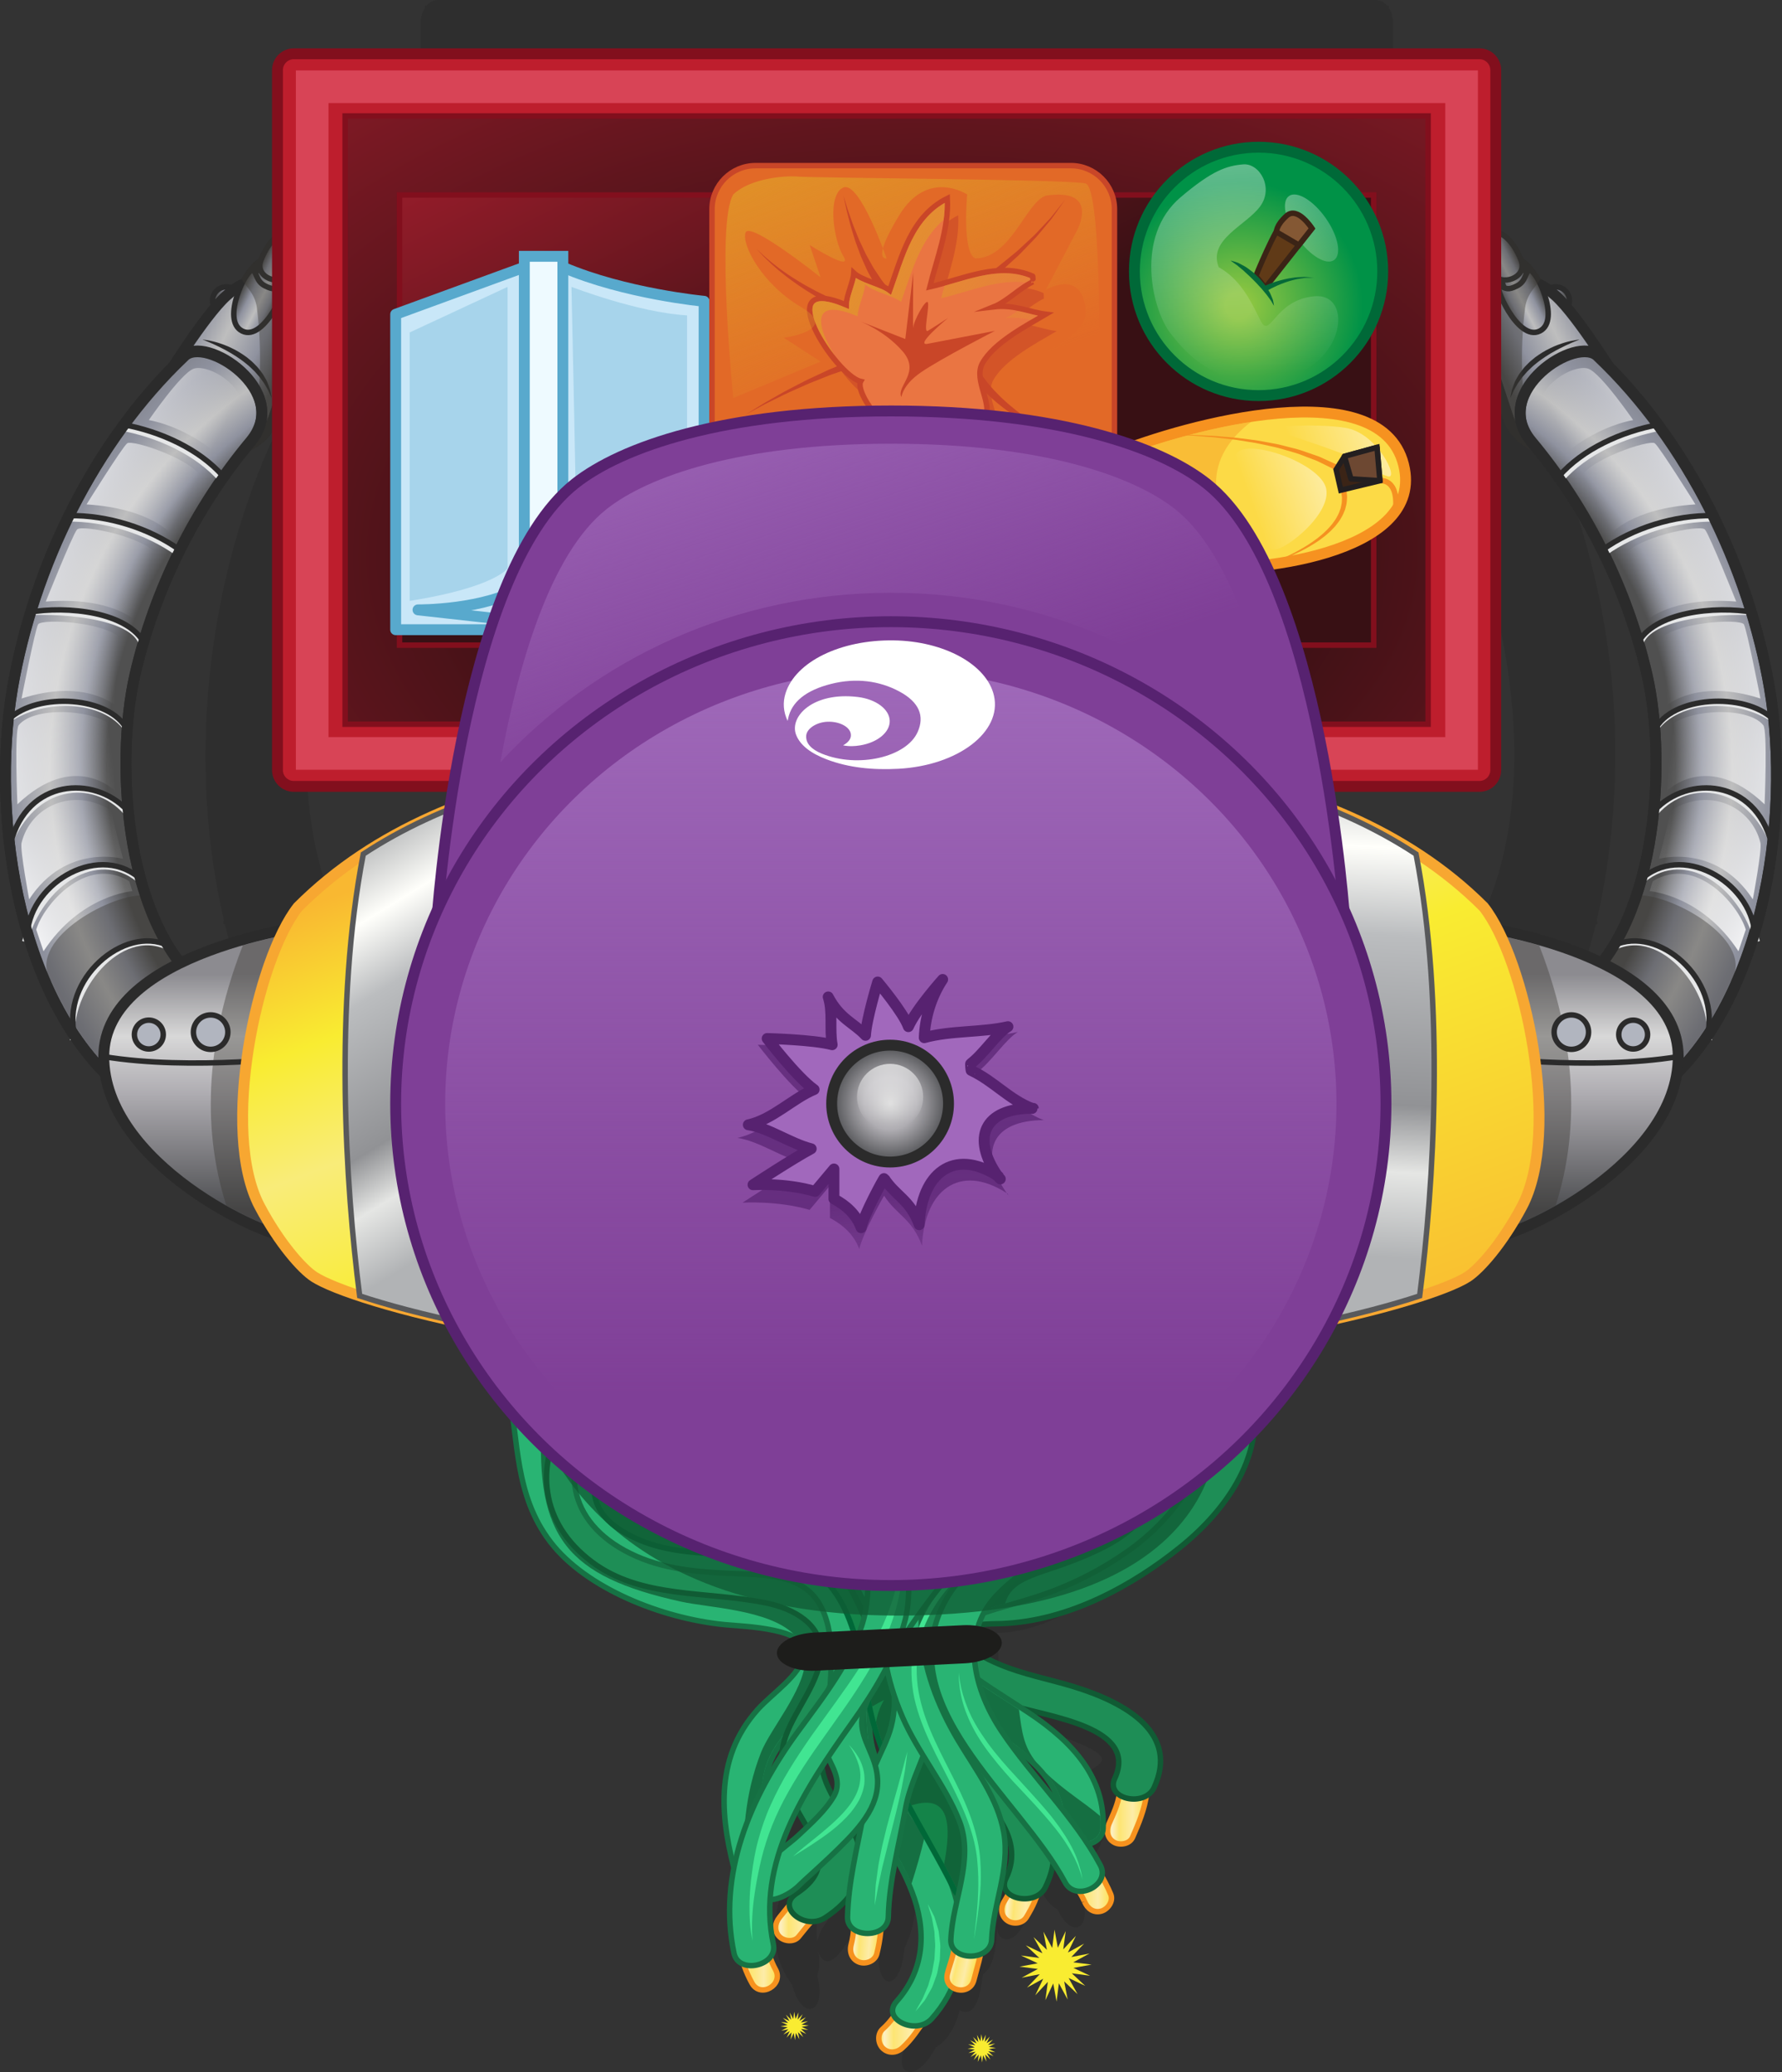 <?xml version="1.0" encoding="utf-8"?>
<!-- Generator: Adobe Illustrator 16.0.0, SVG Export Plug-In . SVG Version: 6.00 Build 0)  -->
<!DOCTYPE svg PUBLIC "-//W3C//DTD SVG 1.1//EN" "http://www.w3.org/Graphics/SVG/1.1/DTD/svg11.dtd">
<svg version="1.1" id="Layer_2" xmlns="http://www.w3.org/2000/svg" xmlns:xlink="http://www.w3.org/1999/xlink" x="0px" y="0px"
	 width="327.649px" height="380.875px" viewBox="0 0 327.649 380.875" enable-background="new 0 0 327.649 380.875"
	 xml:space="preserve">
<rect x="0" y="0" width="327.649" height="380.875" fill="#333333" stroke="none"/>
<g>
	<g opacity="0.1">
		<path d="M296.995,137.482c-0.156-28.164-9.408-57.448-24.564-77.568c-1.475-2.997-3.932-7.816-6.059-11.135
			c0.429-2.07-1.438-4.407-2.996-3.771c-0.52-0.487-1.006-0.855-1.471-1.101c-0.263-0.633-0.542-1.187-0.817-1.585
			c-0.293-0.767-1.168-1.85-1.726-2.336c-0.631-2.063-1.605-4.331-3.224-5.209V4.139c0-1.041-0.307-1.98-0.792-2.708V1.034h-0.301
			C254.487,0.399,253.769,0,252.972,0H80.514c-0.795,0-1.515,0.399-2.072,1.034H78.14v0.396c-0.485,0.728-0.791,1.667-0.791,2.708
			V35.93c-0.876,1.113-1.502,2.555-1.949,4.057c-0.586,0.766-1.144,1.577-1.727,2.34c-0.271,0.529-0.542,1.056-0.816,1.581
			c-0.463,0.246-0.953,0.614-1.469,1.101c-1.562-0.637-3.42,1.699-2.998,3.771c-2.125,3.318-4.584,8.138-6.059,11.135
			C41.272,87.909,32.335,131.4,41.161,169.102c-0.052,0.229-0.108,0.455-0.155,0.687l0.346,0.121
			c1.618,6.681,3.798,12.944,6.58,18.383c0.01,0.123,0.013,0.248,0.024,0.37l0.155-0.026c1.285,2.473,2.689,4.774,4.229,6.855
			c2.156,15.775,17.475,27.467,25.117,30.912c5.625,10.901,13.956,16.331,24.992,16.292c2.628,6.558,5.854,12.667,9.583,18.212
			c3.229,33.775,18.896,33.901,39.009,40.742l-0.394,0.025l0.275,7.248l2.095-0.134c-7.511,12.061-12.295,20.093-8.875,37.38
			c-2.6,7.659-2.1,13.874,1.501,18.644c1.843,7.052,6.515,5.181,4.601-1.663c0.492-1.496,0.546-3,0.161-4.511
			c1.546,4.351,4.4-0.12,5.574-1.837c1.932-0.411,3.522-1.654,4.771-3.728c-0.094,1.667-0.332,3.614,0.792,4.905
			c-0.66,8.224,4.136,8.376,4.732,0.167c1.819-3.665,2.479-7.805,1.979-12.42c3.914,9.312-3.349,20.997-0.876,28.484
			c-4.091,7.055,0.692,9.609,4.639,2.182c2.167-1.368,3.639-3.668,4.415-6.896c0.368,0.218,0.744,0.327,1.132,0.327
			c2.42,0,2.864-4.947,3.175-6.953c3.058-1.881,2.35-9.308,2.888-12.61c0.09,0.292,0.217,0.556,0.382,0.787
			c-2.634,6.591,3.065,7.624,4.895,0.73c1.311-1.33,2.069-3.109,2.271-5.338c0.585,2.16,1.691,3.688,3.323,4.581
			c2.487,5.708,6.949,3.497,3.954-3.444c-0.045-2.165-0.653-4.066-1.827-5.703c0.872-0.412,1.602-1.203,1.882-2.365
			c1.131,9.799,6.496-7.806,6.37-6.819c13.513-11.512-16.328-22.949-21.652-25.851l0.412-0.026l-0.251-6.677
			c13.814,0,34.772-16.749,37.071-36.071c4.688-6.364,8.683-13.568,11.823-21.415c11.021,0.068,19.342-5.336,24.962-16.217
			c7.618-3.409,23.018-15.12,25.179-30.94c1.541-2.081,2.945-4.383,4.229-6.855l0.155,0.026c0.014-0.122,0.016-0.247,0.024-0.37
			c2.78-5.438,4.963-11.702,6.58-18.383l0.348-0.121c-0.049-0.231-0.104-0.458-0.157-0.687
			C295.967,158.986,297.065,147.977,296.995,137.482C296.963,131.921,297.065,147.977,296.995,137.482z M165.387,324.449
			c-0.399-1.491-0.625-3.015-0.678-4.575c0.292,1.256,0.622,2.491,0.979,3.714C165.586,323.875,165.486,324.161,165.387,324.449
			C165.088,323.316,165.42,324.356,165.387,324.449z M158.969,331.501c-0.688-1.43-1.095-2.946-1.22-4.544
			c0.142-0.288,0.287-0.578,0.431-0.867C158.885,327.991,159.49,329.675,158.969,331.501
			C158.395,330.056,159.49,329.675,158.969,331.501z M151.11,324.47c-0.393,0.803-0.77,1.602-1.133,2.403
			c0.299-1.144,0.711-2.215,1.203-3.245C151.148,323.911,151.127,324.191,151.11,324.47
			C150.717,325.272,151.127,324.191,151.11,324.47z M153.736,336.1c0.31,0.718,0.622,1.434,0.938,2.147
			c-0.181,0.225-0.364,0.446-0.545,0.669l-0.583,0.712c-0.5,0.569-1.007,1.124-1.524,1.664
			C152.514,339.55,153.09,337.821,153.736,336.1C153.89,336.452,153.09,337.821,153.736,336.1z M189.902,330.223
			c-0.94-1.502-1.892-3.029-2.823-4.577c1.567,1.799,2.864,3.757,3.721,6.011C190.5,331.178,190.2,330.698,189.902,330.223
			C188.961,328.721,190.2,330.698,189.902,330.223z M80.505,162.674c-0.667,1.105-1.32,2.481-1.951,4.053
			c-4.962,1.216-9.72,3.189-14.276,5.92c-16.146-28.749-5.056-72.086,9.998-96.201c1.219-0.783,2.28-1.929,3.073-3.363v64.191
			c0,1.041,0.305,1.981,0.791,2.71v0.395h0.303c0.557,0.637,1.276,1.035,2.072,1.035h22.229c-0.108,0.876-0.21,1.737-0.31,2.586
			c-8.063,4.368-15.571,10.351-21.867,18.585L80.505,162.674z M232.286,144.062c-0.102-0.87-0.205-1.752-0.315-2.648h21.002
			c0.797,0,1.515-0.398,2.073-1.035h0.301v-0.395c0.485-0.729,0.792-1.669,0.792-2.71V69.531l0.216,0.859
			c0.665,2.653,2.225,4.829,4.13,6.055c15.054,24.115,26.143,67.452,9.998,96.201c-4.572-2.741-9.35-4.719-14.332-5.935
			c-0.627-1.566-1.278-2.938-1.942-4.038l-0.063-0.09C247.879,154.389,240.372,148.423,232.286,144.062
			C232.184,143.191,240.372,148.423,232.286,144.062z M150.167,352.596c0.859-0.122,1.748-0.617,2.504-1.21
			c-0.307,0.5-0.471,1.06-0.476,1.646c-0.896,1.066-1.548,2.336-1.957,3.808C150.14,355.415,150.118,354,150.167,352.596
			C151.027,352.474,150.118,354,150.167,352.596z M184.362,341.637c0.262,1.605,0.228,3.265-0.225,4.978
			C184.323,344.977,184.42,343.316,184.362,341.637z M198.635,337.827c0.038-7.891-3.192-14.57-10.102-20.883
			c29.093,9.349,2.578,5.627,11.609,15.459c-0.228,1.55-0.734,3.078-1.241,4.562l-0.163,0.481
			C198.696,337.573,198.667,337.7,198.635,337.827C198.673,329.937,198.667,337.7,198.635,337.827z"/>
	</g>
	<g>
		<g>
			<g>
				<linearGradient id="SVGID_1_" gradientUnits="userSpaceOnUse" x1="39.351" y1="54.112" x2="43.843" y2="56.387">
					<stop  offset="0.09" style="stop-color:#505050"/>
					<stop  offset="0.315" style="stop-color:#8F929F"/>
					<stop  offset="0.592" style="stop-color:#BEBEBE"/>
					<stop  offset="0.816" style="stop-color:#8F929F"/>
					<stop  offset="1" style="stop-color:#505050"/>
				</linearGradient>
				<circle fill="url(#SVGID_1_)" stroke="#2B2B2B" stroke-miterlimit="10" cx="41.596" cy="55.248" r="2.517"/>
				<linearGradient id="SVGID_2_" gradientUnits="userSpaceOnUse" x1="52.315" y1="71.664" x2="30.814" y2="61.164">
					<stop  offset="0.09" style="stop-color:#505050"/>
					<stop  offset="0.315" style="stop-color:#8F929F"/>
					<stop  offset="0.592" style="stop-color:#BEBEBE"/>
					<stop  offset="0.816" style="stop-color:#8F929F"/>
					<stop  offset="1" style="stop-color:#505050"/>
				</linearGradient>
				<path fill="url(#SVGID_2_)" stroke="#2B2B2B" stroke-width="2" stroke-miterlimit="10" d="M50.406,76.598
					c-1.652,5.004-7.543,7.6-13.093,5.767c-5.548-1.831-8.737-7.424-7.085-12.428c0,0,7.23-11.78,11.316-15.506
					c2.506-2.286,4.199-2.854,5.752-2.305c5.51,1.948,10.49,2.118,8.837,7.122L50.406,76.598z"/>
				<g>
					
						<linearGradient id="SVGID_3_" gradientUnits="userSpaceOnUse" x1="49.708" y1="48.9" x2="55.736" y2="48.9" gradientTransform="matrix(0.892 0.452 -0.452 0.892 24.17 -16.231)">
						<stop  offset="0.09" style="stop-color:#505050"/>
						<stop  offset="0.315" style="stop-color:#8F929F"/>
						<stop  offset="0.592" style="stop-color:#BEBEBE"/>
						<stop  offset="0.816" style="stop-color:#8F929F"/>
						<stop  offset="1" style="stop-color:#505050"/>
					</linearGradient>
					<path fill="url(#SVGID_3_)" stroke="#2B2B2B" stroke-width="2" stroke-miterlimit="10" d="M50.463,54.697
						c0.225-0.26,1.573-1.445,1.813-4.873c0.241-3.428-3.158-2.065-3.158-2.065s-3.432,1.532-3.656,4.874
						C45.24,55.976,50.463,54.697,50.463,54.697z"/>
					
						<linearGradient id="SVGID_4_" gradientUnits="userSpaceOnUse" x1="50.102" y1="44.143" x2="55.834" y2="44.143" gradientTransform="matrix(0.892 0.452 -0.452 0.892 24.17 -16.231)">
						<stop  offset="0.09" style="stop-color:#505050"/>
						<stop  offset="0.315" style="stop-color:#8F929F"/>
						<stop  offset="0.592" style="stop-color:#BEBEBE"/>
						<stop  offset="0.816" style="stop-color:#8F929F"/>
						<stop  offset="1" style="stop-color:#505050"/>
					</linearGradient>
					<path fill="url(#SVGID_4_)" stroke="#2B2B2B" stroke-miterlimit="10" d="M53.448,42.945c1.707,0.863,0.528,5.553-0.388,7.369
						c-1.209,2.398-6.418,0.86-5.059-2.562C49.36,44.331,51.716,42.068,53.448,42.945z"/>
					
						<linearGradient id="SVGID_5_" gradientUnits="userSpaceOnUse" x1="49.001" y1="54.104" x2="56.527" y2="54.104" gradientTransform="matrix(0.892 0.452 -0.452 0.892 24.17 -16.231)">
						<stop  offset="0.09" style="stop-color:#505050"/>
						<stop  offset="0.315" style="stop-color:#8F929F"/>
						<stop  offset="0.592" style="stop-color:#BEBEBE"/>
						<stop  offset="0.816" style="stop-color:#8F929F"/>
						<stop  offset="1" style="stop-color:#505050"/>
					</linearGradient>
					<path fill="url(#SVGID_5_)" stroke="#2B2B2B" stroke-miterlimit="10" d="M46.508,49.683c0.707,0.358,0.551,2.021,2.211,2.862
						s2,0.555,3.258-0.093s-3.295,10.497-7.458,8.39C40.552,58.833,45.385,49.114,46.508,49.683z"/>
				</g>
				<g>
					<path fill="#2B2B2B" d="M37.229,62.416c0,0,0.277,0.013,0.754,0.094c0.475,0.085,1.158,0.211,1.957,0.447
						c0.793,0.247,1.719,0.561,2.655,1.031c0.952,0.438,1.901,1.043,2.812,1.703c0.424,0.372,0.884,0.7,1.267,1.105
						c0.391,0.396,0.781,0.779,1.09,1.214c0.328,0.417,0.639,0.822,0.86,1.258c0.235,0.424,0.486,0.807,0.615,1.214
						c0.156,0.392,0.284,0.755,0.396,1.074c0.07,0.333,0.13,0.623,0.181,0.862c0.094,0.476,0.132,0.746,0.132,0.746
						s-0.125-0.251-0.318-0.688c-0.094-0.217-0.209-0.48-0.341-0.783c-0.173-0.283-0.367-0.6-0.561-0.949
						c-0.176-0.359-0.471-0.688-0.726-1.063c-0.247-0.383-0.587-0.728-0.911-1.102c-0.305-0.391-0.715-0.71-1.08-1.08
						c-0.364-0.372-0.81-0.67-1.211-1.014c-0.427-0.314-0.855-0.631-1.295-0.916c-0.452-0.267-0.871-0.574-1.319-0.805
						c-0.865-0.514-1.719-0.914-2.448-1.274c-0.739-0.334-1.358-0.629-1.806-0.795C37.484,62.518,37.229,62.416,37.229,62.416z"/>
				</g>
				<path opacity="0.4" fill="#3A3932" d="M57.022,55.646c-0.751-1.438-2.344-2.212-4.311-2.871c0.177-0.52,0.308-1.088,0.406-1.691
					c0.151-0.164,0.288-0.342,0.39-0.545c0.929-1.842,2.343-6.939,0.167-8.04c-0.319-0.161-0.663-0.243-1.022-0.243
					c-1.79,0-3.834,2.117-5.097,5.271c-0.689,0.481-1.543,1.227-2.184,2.262c-0.339,0.374-0.68,0.892-1.002,1.479
					c0.921,1.564,2.504,2.629,2.859,5.297c0.996,7.473,0.91,18.75-1.699,26.471c2.752-1.156,4.904-3.334,5.826-6.124l5.728-17.35
					C57.601,57.995,57.58,56.715,57.022,55.646z"/>
			</g>
			<g>
				<radialGradient id="SVGID_6_" cx="93.57" cy="141.119" r="119.078" gradientUnits="userSpaceOnUse">
					<stop  offset="0.621" style="stop-color:#505050"/>
					<stop  offset="0.662" style="stop-color:#8F929F"/>
					<stop  offset="0.709" style="stop-color:#BEBEBE"/>
					<stop  offset="0.77" style="stop-color:#8F929F"/>
					<stop  offset="0.969" style="stop-color:#505050"/>
				</radialGradient>
				<path fill="url(#SVGID_6_)" stroke="#2B2B2B" stroke-width="2" stroke-miterlimit="10" d="M24.594,201.726
					C3.291,186.431-1.789,150.241,2.295,126.417c3.826-22.315,15.055-45.353,31.517-60.988c3.767-4.107,20.017,6.393,12.253,15.688
					c-10.269,12.293-17.646,27.259-21.237,42.79C21,140.47,23.011,171.269,38.564,182.21
					C33.907,188.716,29.251,195.221,24.594,201.726z"/>
				<path opacity="0.4" fill="#3A3932" d="M26.111,164.577c-6.331,0-21.55,8.523-16.624,15.942
					c3.588,8.014,8.506,14.956,14.884,19.799l12.805-17.888C31.13,177.789,28.245,171.545,26.111,164.577z"/>
				<g>
					<path fill="none" stroke="#E6E7E8" stroke-miterlimit="10" d="M4.561,173.101c2.852-10.684,13.269-17.669,20.932-11.403"/>
					<path fill="none" stroke="#E6E7E8" stroke-miterlimit="10" d="M1.558,155.531c4.355-11.678,15.555-13.016,21.608-6.224"/>
					<path fill="none" stroke="#E6E7E8" stroke-miterlimit="10" d="M1.624,132.302c6.124-4.296,17.455-4.336,21.752,1.853"/>
					<path fill="none" stroke="#E6E7E8" stroke-miterlimit="10" d="M5.229,112.568c6.771-0.296,20.142,0.68,20.961,6.406"/>
					<path fill="none" stroke="#E6E7E8" stroke-miterlimit="10" d="M12.294,95.382c7.103-0.12,14.75,2.31,20.269,6.255"/>
					<path fill="none" stroke="#E6E7E8" stroke-miterlimit="10" d="M22.169,78.632c6.961,1.271,14.089,4.523,18.464,9.528"/>
					<path fill="none" stroke="#E6E7E8" stroke-miterlimit="10" d="M13.359,191.147c-1.154-8.872,8.497-21.369,17.585-16.972"/>
				</g>
				<g>
					<path fill="none" stroke="#2B2B2B" stroke-miterlimit="10" d="M4.971,172.5c0-9.75,12.608-17.569,20.432-11.304"/>
					<path fill="none" stroke="#2B2B2B" stroke-miterlimit="10" d="M1.968,154.931c3.003-11.716,15.278-12.548,21.408-6.023"/>
					<path fill="none" stroke="#2B2B2B" stroke-miterlimit="10" d="M1.624,132.203c5.289-5.061,18.705-4.237,21.752,1.951"/>
					<path fill="none" stroke="#2B2B2B" stroke-miterlimit="10" d="M5.229,112.568c7.069-1.289,18.41-0.096,21.372,5.806"/>
					<path fill="none" stroke="#2B2B2B" stroke-miterlimit="10" d="M12.704,94.781c7.103-0.12,14.75,2.31,20.269,6.255"/>
					<path fill="none" stroke="#2B2B2B" stroke-miterlimit="10" d="M22.579,78.031c6.961,1.271,14.089,4.523,18.464,9.528"/>
					<path fill="none" stroke="#2B2B2B" stroke-miterlimit="10" d="M13.77,190.547c-2.69-10.511,9.069-20.568,17.085-16.771"/>
				</g>
				<path fill="none" stroke="#2B2B2B" stroke-width="2" stroke-miterlimit="10" d="M24.594,201.87
					c-21.303-15.296-26.383-51.484-22.299-75.31c3.826-22.315,15.055-45.353,31.517-60.987c3.767-4.107,20.017,6.393,12.253,15.687
					c-10.269,12.293-17.646,27.259-21.237,42.79c-3.829,16.564-1.817,47.363,13.735,58.305
					C33.907,188.859,29.251,195.364,24.594,201.87z"/>
			</g>
			<g>
				<linearGradient id="SVGID_7_" gradientUnits="userSpaceOnUse" x1="19.778" y1="66.068" x2="44.778" y2="78.568">
					<stop  offset="0" style="stop-color:#FFFFFF"/>
					<stop  offset="0.882" style="stop-color:#FFFFFF;stop-opacity:0"/>
				</linearGradient>
				<path fill="url(#SVGID_7_)" d="M27.364,77.216c0,0,5.851-8.517,8.2-9.425c2.349-0.909,9.77,2.457,9.893,9.774
					c-0.527,3.673-4.824,6.4-4.824,6.4S34.829,78.632,27.364,77.216z"/>
				<linearGradient id="SVGID_8_" gradientUnits="userSpaceOnUse" x1="11.7" y1="82.229" x2="36.698" y2="94.728">
					<stop  offset="0" style="stop-color:#FFFFFF"/>
					<stop  offset="0.882" style="stop-color:#FFFFFF;stop-opacity:0"/>
				</linearGradient>
				<path fill="url(#SVGID_8_)" d="M15.914,92.716c0,0,6.509-10.442,7.462-11.222c0.953-0.778,12.649,3.111,13.853,6.666
					c-1.665,3.056-5.718,10.047-5.718,10.047S27.749,93.466,15.914,92.716z"/>
				
					<linearGradient id="SVGID_9_" gradientUnits="userSpaceOnUse" x1="2.199" y1="98.286" x2="27.197" y2="110.785" gradientTransform="matrix(1.011 -0.149 0.16 1.081 -15.868 -6.217)">
					<stop  offset="0" style="stop-color:#FFFFFF"/>
					<stop  offset="0.882" style="stop-color:#FFFFFF;stop-opacity:0"/>
				</linearGradient>
				<path fill="url(#SVGID_9_)" d="M8.418,110.576c0,0,4.911-12.264,5.75-13.248c0.839-0.985,13.286,1.473,15.071,5.135
					c-1.195,3.553-4.174,11.719-4.174,11.719S20.504,109.617,8.418,110.576z"/>
				
					<linearGradient id="SVGID_10_" gradientUnits="userSpaceOnUse" x1="-6.521" y1="112.081" x2="18.479" y2="124.581" gradientTransform="matrix(0.949 -0.379 0.406 1.015 -43.178 3.804)">
					<stop  offset="0" style="stop-color:#FFFFFF"/>
					<stop  offset="0.882" style="stop-color:#FFFFFF;stop-opacity:0"/>
				</linearGradient>
				<path fill="url(#SVGID_10_)" d="M3.963,128.399c0,0,2.442-12.466,3.031-13.618c0.588-1.152,13.747-0.508,15.879,3.355
					c-0.341,3.732-1.751,11.466-1.751,11.466S15.5,124.672,3.963,128.399z"/>
				
					<linearGradient id="SVGID_11_" gradientUnits="userSpaceOnUse" x1="-15.139" y1="125.367" x2="9.864" y2="137.869" gradientTransform="matrix(0.871 -0.535 0.572 0.931 -63.472 15.222)">
					<stop  offset="0" style="stop-color:#FFFFFF"/>
					<stop  offset="0.882" style="stop-color:#FFFFFF;stop-opacity:0"/>
				</linearGradient>
				<path fill="url(#SVGID_11_)" d="M3.204,147.841c0,0-0.582-13.558,0.241-14.556c3.035-3.683,14.862-2.835,17.619,0.61
					c0.298,3.736,0.221,11.597,0.221,11.597S13.829,137.716,3.204,147.841z"/>
				
					<linearGradient id="SVGID_12_" gradientUnits="userSpaceOnUse" x1="-23.83" y1="136.416" x2="1.169" y2="148.915" gradientTransform="matrix(0.642 -0.795 0.85 0.687 -102.795 48.081)">
					<stop  offset="0" style="stop-color:#FFFFFF"/>
					<stop  offset="0.882" style="stop-color:#FFFFFF;stop-opacity:0"/>
				</linearGradient>
				<path fill="url(#SVGID_12_)" d="M5.362,165.308c0,0-1.706-9.12-1.399-10.377c1.628-6.67,9.415-10.382,16.491-5.965
					c0.839,3.875,2.167,8.893,2.167,8.893S12.149,154.931,5.362,165.308z"/>
				
					<linearGradient id="SVGID_13_" gradientUnits="userSpaceOnUse" x1="-28.89" y1="146.535" x2="-3.89" y2="159.035" gradientTransform="matrix(0.642 -0.795 0.85 0.687 -102.795 48.081)">
					<stop  offset="0" style="stop-color:#FFFFFF"/>
					<stop  offset="0.882" style="stop-color:#FFFFFF;stop-opacity:0"/>
				</linearGradient>
				<path fill="url(#SVGID_13_)" d="M8.003,174.855l-1.343-3.974c1.261-4.366,9.049-13.791,17.106-8.916l0.575,1.841
					C24.342,163.807,14.79,164.479,8.003,174.855z"/>
			</g>
		</g>
		<g>
			<g>
				<g>
					
						<linearGradient id="SVGID_14_" gradientUnits="userSpaceOnUse" x1="369.011" y1="54.111" x2="373.504" y2="56.386" gradientTransform="matrix(-1 0 0 1 657.31 0)">
						<stop  offset="0.09" style="stop-color:#505050"/>
						<stop  offset="0.315" style="stop-color:#8F929F"/>
						<stop  offset="0.592" style="stop-color:#BEBEBE"/>
						<stop  offset="0.816" style="stop-color:#8F929F"/>
						<stop  offset="1" style="stop-color:#505050"/>
					</linearGradient>
					<circle fill="url(#SVGID_14_)" stroke="#2B2B2B" stroke-miterlimit="10" cx="286.052" cy="55.248" r="2.517"/>
					
						<linearGradient id="SVGID_15_" gradientUnits="userSpaceOnUse" x1="381.975" y1="71.665" x2="360.475" y2="61.164" gradientTransform="matrix(-1 0 0 1 657.31 0)">
						<stop  offset="0.09" style="stop-color:#505050"/>
						<stop  offset="0.315" style="stop-color:#8F929F"/>
						<stop  offset="0.592" style="stop-color:#BEBEBE"/>
						<stop  offset="0.816" style="stop-color:#8F929F"/>
						<stop  offset="1" style="stop-color:#505050"/>
					</linearGradient>
					<path fill="url(#SVGID_15_)" stroke="#2B2B2B" stroke-width="2" stroke-miterlimit="10" d="M277.242,76.598
						c1.652,5.004,7.544,7.6,13.094,5.767c5.548-1.831,8.736-7.424,7.084-12.428c0,0-7.229-11.78-11.315-15.506
						c-2.507-2.286-4.198-2.854-5.753-2.305c-5.51,1.948-10.489,2.118-8.837,7.122L277.242,76.598z"/>
					<g>
						
							<linearGradient id="SVGID_16_" gradientUnits="userSpaceOnUse" x1="343.815" y1="-99.999" x2="349.843" y2="-99.999" gradientTransform="matrix(-0.892 0.452 0.452 0.892 633.139 -16.231)">
							<stop  offset="0.09" style="stop-color:#505050"/>
							<stop  offset="0.315" style="stop-color:#8F929F"/>
							<stop  offset="0.592" style="stop-color:#BEBEBE"/>
							<stop  offset="0.816" style="stop-color:#8F929F"/>
							<stop  offset="1" style="stop-color:#505050"/>
						</linearGradient>
						<path fill="url(#SVGID_16_)" stroke="#2B2B2B" stroke-width="2" stroke-miterlimit="10" d="M277.185,54.697
							c-0.226-0.26-1.574-1.445-1.814-4.873s3.158-2.065,3.158-2.065s3.432,1.532,3.656,4.874
							C282.408,55.976,277.185,54.697,277.185,54.697z"/>
						
							<linearGradient id="SVGID_17_" gradientUnits="userSpaceOnUse" x1="344.21" y1="-104.756" x2="349.94" y2="-104.756" gradientTransform="matrix(-0.892 0.452 0.452 0.892 633.139 -16.231)">
							<stop  offset="0.09" style="stop-color:#505050"/>
							<stop  offset="0.315" style="stop-color:#8F929F"/>
							<stop  offset="0.592" style="stop-color:#BEBEBE"/>
							<stop  offset="0.816" style="stop-color:#8F929F"/>
							<stop  offset="1" style="stop-color:#505050"/>
						</linearGradient>
						<path fill="url(#SVGID_17_)" stroke="#2B2B2B" stroke-miterlimit="10" d="M274.2,42.945c-1.706,0.863-0.528,5.553,0.388,7.369
							c1.209,2.398,6.418,0.86,5.059-2.562C278.289,44.331,275.931,42.068,274.2,42.945z"/>
						
							<linearGradient id="SVGID_18_" gradientUnits="userSpaceOnUse" x1="343.108" y1="-94.795" x2="350.635" y2="-94.795" gradientTransform="matrix(-0.892 0.452 0.452 0.892 633.139 -16.231)">
							<stop  offset="0.09" style="stop-color:#505050"/>
							<stop  offset="0.315" style="stop-color:#8F929F"/>
							<stop  offset="0.592" style="stop-color:#BEBEBE"/>
							<stop  offset="0.816" style="stop-color:#8F929F"/>
							<stop  offset="1" style="stop-color:#505050"/>
						</linearGradient>
						<path fill="url(#SVGID_18_)" stroke="#2B2B2B" stroke-miterlimit="10" d="M281.14,49.683
							c-0.707,0.358-0.551,2.021-2.212,2.862s-2.001,0.555-3.259-0.093s3.295,10.497,7.459,8.39
							C287.096,58.833,282.263,49.114,281.14,49.683z"/>
					</g>
					<g>
						<path fill="#2B2B2B" d="M290.419,62.416c0,0-0.255,0.102-0.702,0.281c-0.448,0.166-1.066,0.461-1.806,0.795
							c-0.729,0.36-1.584,0.76-2.448,1.274c-0.447,0.23-0.867,0.538-1.319,0.805c-0.439,0.285-0.868,0.601-1.295,0.916
							c-0.402,0.343-0.849,0.642-1.212,1.014c-0.364,0.37-0.774,0.689-1.079,1.08c-0.324,0.375-0.664,0.719-0.911,1.102
							c-0.255,0.375-0.551,0.704-0.727,1.063c-0.193,0.35-0.387,0.666-0.561,0.949c-0.132,0.302-0.246,0.566-0.341,0.783
							c-0.193,0.437-0.318,0.688-0.318,0.688s0.038-0.27,0.132-0.746c0.051-0.239,0.111-0.529,0.182-0.862
							c0.111-0.319,0.239-0.682,0.396-1.074c0.129-0.407,0.38-0.79,0.615-1.214c0.222-0.436,0.533-0.841,0.86-1.258
							c0.309-0.435,0.698-0.818,1.09-1.214c0.383-0.405,0.844-0.733,1.268-1.105c0.91-0.66,1.859-1.265,2.812-1.703
							c0.936-0.47,1.861-0.785,2.655-1.031c0.799-0.236,1.48-0.362,1.956-0.447C290.142,62.429,290.419,62.416,290.419,62.416z"/>
					</g>
					<path opacity="0.4" fill="#3A3932" d="M270.626,55.646c0.751-1.438,2.344-2.212,4.311-2.871
						c-0.178-0.52-0.309-1.088-0.406-1.691c-0.151-0.164-0.287-0.342-0.39-0.545c-0.929-1.842-2.343-6.939-0.167-8.04
						c0.318-0.161,0.662-0.243,1.021-0.243c1.79,0,3.834,2.117,5.098,5.271c0.688,0.481,1.543,1.227,2.184,2.262
						c0.339,0.374,0.68,0.892,1.002,1.479c-0.922,1.564-2.504,2.629-2.859,5.297c-0.996,7.473-0.91,18.75,1.699,26.471
						c-2.753-1.156-4.904-3.334-5.826-6.124l-5.729-17.35C270.047,57.995,270.068,56.715,270.626,55.646z"/>
				</g>
				<g>
					
						<radialGradient id="SVGID_19_" cx="423.233" cy="141.119" r="119.079" gradientTransform="matrix(-1 0 0 1 657.31 0)" gradientUnits="userSpaceOnUse">
						<stop  offset="0.621" style="stop-color:#505050"/>
						<stop  offset="0.662" style="stop-color:#8F929F"/>
						<stop  offset="0.709" style="stop-color:#BEBEBE"/>
						<stop  offset="0.77" style="stop-color:#8F929F"/>
						<stop  offset="0.969" style="stop-color:#505050"/>
					</radialGradient>
					<path fill="url(#SVGID_19_)" stroke="#2B2B2B" stroke-width="2" stroke-miterlimit="10" d="M303.054,201.726
						c21.303-15.295,26.383-51.484,22.299-75.309c-3.826-22.315-15.056-45.353-31.518-60.988
						c-3.767-4.107-20.017,6.393-12.253,15.688c10.269,12.293,17.646,27.259,21.237,42.79c3.828,16.563,1.816,47.362-13.736,58.304
						C293.741,188.716,298.397,195.221,303.054,201.726z"/>
					<path opacity="0.4" fill="#3A3932" d="M301.537,164.577c6.332,0,21.551,8.523,16.624,15.942
						c-3.588,8.014-8.506,14.956-14.884,19.799l-12.805-17.888C296.518,177.789,299.403,171.545,301.537,164.577z"/>
					<g>
						<path fill="none" stroke="#E6E7E8" stroke-miterlimit="10" d="M323.087,173.101c-2.852-10.684-13.27-17.669-20.932-11.403"/>
						<path fill="none" stroke="#E6E7E8" stroke-miterlimit="10" d="M326.09,155.531c-4.354-11.678-15.556-13.016-21.608-6.224"/>
						<path fill="none" stroke="#E6E7E8" stroke-miterlimit="10" d="M326.024,132.302c-6.124-4.296-17.455-4.336-21.752,1.853"/>
						<path fill="none" stroke="#E6E7E8" stroke-miterlimit="10" d="M322.419,112.568c-6.771-0.296-20.142,0.68-20.961,6.406"/>
						<path fill="none" stroke="#E6E7E8" stroke-miterlimit="10" d="M315.354,95.382c-7.103-0.12-14.75,2.31-20.269,6.255"/>
						<path fill="none" stroke="#E6E7E8" stroke-miterlimit="10" d="M305.479,78.632c-6.961,1.271-14.089,4.523-18.464,9.528"/>
						<path fill="none" stroke="#E6E7E8" stroke-miterlimit="10" d="M314.289,191.147c1.154-8.872-8.496-21.369-17.586-16.972"/>
					</g>
					<g>
						<path fill="none" stroke="#2B2B2B" stroke-miterlimit="10" d="M322.677,172.5c0-9.75-12.608-17.569-20.432-11.304"/>
						<path fill="none" stroke="#2B2B2B" stroke-miterlimit="10" d="M325.68,154.931c-3.003-11.716-15.278-12.548-21.408-6.023"/>
						<path fill="none" stroke="#2B2B2B" stroke-miterlimit="10" d="M326.024,132.203c-5.288-5.061-18.705-4.237-21.752,1.951"/>
						<path fill="none" stroke="#2B2B2B" stroke-miterlimit="10" d="M322.419,112.568c-7.069-1.289-18.41-0.096-21.371,5.806"/>
						<path fill="none" stroke="#2B2B2B" stroke-miterlimit="10" d="M314.944,94.781c-7.103-0.12-14.75,2.31-20.269,6.255"/>
						<path fill="none" stroke="#2B2B2B" stroke-miterlimit="10" d="M305.069,78.031c-6.961,1.271-14.089,4.523-18.464,9.528"/>
						<path fill="none" stroke="#2B2B2B" stroke-miterlimit="10" d="M313.878,190.547c2.69-10.511-9.068-20.568-17.085-16.771"/>
					</g>
					<path fill="none" stroke="#2B2B2B" stroke-width="2" stroke-miterlimit="10" d="M303.054,201.87
						c21.303-15.296,26.383-51.484,22.299-75.31c-3.826-22.315-15.056-45.353-31.518-60.987
						c-3.767-4.107-20.017,6.393-12.253,15.687c10.269,12.293,17.646,27.259,21.237,42.79c3.828,16.564,1.816,47.363-13.736,58.305
						C293.741,188.859,298.397,195.364,303.054,201.87z"/>
				</g>
				<g>
					
						<linearGradient id="SVGID_20_" gradientUnits="userSpaceOnUse" x1="349.438" y1="66.067" x2="374.439" y2="78.568" gradientTransform="matrix(-1 0 0 1 657.31 0)">
						<stop  offset="0" style="stop-color:#FFFFFF"/>
						<stop  offset="0.882" style="stop-color:#FFFFFF;stop-opacity:0"/>
					</linearGradient>
					<path fill="url(#SVGID_20_)" d="M300.284,77.216c0,0-5.851-8.517-8.2-9.425c-2.348-0.909-9.77,2.457-9.893,9.774
						c0.527,3.673,4.824,6.4,4.824,6.4S292.819,78.632,300.284,77.216z"/>
					
						<linearGradient id="SVGID_21_" gradientUnits="userSpaceOnUse" x1="341.36" y1="82.228" x2="366.357" y2="94.727" gradientTransform="matrix(-1 0 0 1 657.31 0)">
						<stop  offset="0" style="stop-color:#FFFFFF"/>
						<stop  offset="0.882" style="stop-color:#FFFFFF;stop-opacity:0"/>
					</linearGradient>
					<path fill="url(#SVGID_21_)" d="M311.734,92.716c0,0-6.509-10.442-7.462-11.222c-0.953-0.778-12.649,3.111-13.853,6.666
						c1.664,3.056,5.718,10.047,5.718,10.047S299.899,93.466,311.734,92.716z"/>
					
						<linearGradient id="SVGID_22_" gradientUnits="userSpaceOnUse" x1="321.293" y1="142.408" x2="346.293" y2="154.908" gradientTransform="matrix(-1.011 -0.149 -0.16 1.081 673.178 -6.217)">
						<stop  offset="0" style="stop-color:#FFFFFF"/>
						<stop  offset="0.882" style="stop-color:#FFFFFF;stop-opacity:0"/>
					</linearGradient>
					<path fill="url(#SVGID_22_)" d="M319.23,110.576c0,0-4.911-12.264-5.75-13.248c-0.84-0.985-13.286,1.473-15.072,5.135
						c1.195,3.553,4.175,11.719,4.175,11.719S307.144,109.617,319.23,110.576z"/>
					
						<linearGradient id="SVGID_23_" gradientUnits="userSpaceOnUse" x1="293.012" y1="224.026" x2="318.014" y2="236.527" gradientTransform="matrix(-0.949 -0.379 -0.406 1.015 700.487 3.804)">
						<stop  offset="0" style="stop-color:#FFFFFF"/>
						<stop  offset="0.882" style="stop-color:#FFFFFF;stop-opacity:0"/>
					</linearGradient>
					<path fill="url(#SVGID_23_)" d="M323.685,128.399c0,0-2.442-12.466-3.031-13.618c-0.588-1.152-13.747-0.508-15.879,3.355
						c0.341,3.732,1.752,11.466,1.752,11.466S312.148,124.672,323.685,128.399z"/>
					
						<linearGradient id="SVGID_24_" gradientUnits="userSpaceOnUse" x1="259.72" y1="283.235" x2="284.721" y2="295.736" gradientTransform="matrix(-0.871 -0.535 -0.572 0.931 720.782 15.222)">
						<stop  offset="0" style="stop-color:#FFFFFF"/>
						<stop  offset="0.882" style="stop-color:#FFFFFF;stop-opacity:0"/>
					</linearGradient>
					<path fill="url(#SVGID_24_)" d="M324.444,147.841c0,0,0.581-13.558-0.241-14.556c-3.034-3.683-14.861-2.835-17.618,0.61
						c-0.298,3.736-0.221,11.597-0.221,11.597S313.819,137.716,324.444,147.841z"/>
					
						<linearGradient id="SVGID_25_" gradientUnits="userSpaceOnUse" x1="178.892" y1="371.013" x2="203.892" y2="383.513" gradientTransform="matrix(-0.642 -0.795 -0.85 0.687 760.105 48.081)">
						<stop  offset="0" style="stop-color:#FFFFFF"/>
						<stop  offset="0.882" style="stop-color:#FFFFFF;stop-opacity:0"/>
					</linearGradient>
					<path fill="url(#SVGID_25_)" d="M322.286,165.308c0,0,1.706-9.12,1.399-10.377c-1.628-6.67-9.415-10.382-16.491-5.965
						c-0.839,3.875-2.167,8.893-2.167,8.893S315.5,154.931,322.286,165.308z"/>
					
						<linearGradient id="SVGID_26_" gradientUnits="userSpaceOnUse" x1="173.833" y1="381.131" x2="198.833" y2="393.631" gradientTransform="matrix(-0.642 -0.795 -0.85 0.687 760.105 48.081)">
						<stop  offset="0" style="stop-color:#FFFFFF"/>
						<stop  offset="0.882" style="stop-color:#FFFFFF;stop-opacity:0"/>
					</linearGradient>
					<path fill="url(#SVGID_26_)" d="M319.644,174.855l1.344-3.974c-1.262-4.366-9.049-13.791-17.106-8.916l-0.575,1.841
						C303.306,163.807,312.858,164.479,319.644,174.855z"/>
				</g>
			</g>
			<g>
				
					<linearGradient id="SVGID_27_" gradientUnits="userSpaceOnUse" x1="367.991" y1="169.216" x2="367.991" y2="222.236" gradientTransform="matrix(-1 0 0 1 657.31 0)">
					<stop  offset="0.186" style="stop-color:#8C8B90"/>
					<stop  offset="0.401" style="stop-color:#D8D8D8"/>
					<stop  offset="0.596" style="stop-color:#AFADB2"/>
					<stop  offset="1" style="stop-color:#4E4F52"/>
				</linearGradient>
				<path fill="url(#SVGID_27_)" stroke="#2B2B2B" stroke-width="2" stroke-miterlimit="10" d="M273.089,227.696
					c6.02,0,35.479-13.98,35.479-33.48s-38.5-24.237-38.5-24.237L273.089,227.696z"/>
				<path opacity="0.4" fill="#3A3932" d="M271.131,171.143c2.076,0.323,6.65,1.133,11.876,2.637
					c8.123,20.898,6.513,36.896,3.041,47.768c-5,2.854-9.574,4.642-12.016,5.057L271.131,171.143z"/>
				<path fill="none" stroke="#2B2B2B" stroke-miterlimit="10" d="M271.337,194.216c0,0,21.234,2.66,37.231,0"/>
				<circle fill="#B1B5BF" stroke="#2B2B2B" stroke-miterlimit="10" cx="288.918" cy="189.72" r="3.165"/>
				<circle fill="#B1B5BF" stroke="#2B2B2B" stroke-miterlimit="10" cx="300.284" cy="190.167" r="2.651"/>
			</g>
		</g>
		<path fill="none" stroke="#1D1D1B" stroke-miterlimit="10" d="M163.524,202.855"/>
		<g>
			<linearGradient id="SVGID_28_" gradientUnits="userSpaceOnUse" x1="38.329" y1="169.215" x2="38.329" y2="222.237">
				<stop  offset="0.186" style="stop-color:#8C8B90"/>
				<stop  offset="0.401" style="stop-color:#D8D8D8"/>
				<stop  offset="0.596" style="stop-color:#AFADB2"/>
				<stop  offset="1" style="stop-color:#4E4F52"/>
			</linearGradient>
			<path fill="url(#SVGID_28_)" stroke="#2B2B2B" stroke-width="2" stroke-miterlimit="10" d="M54.559,227.696
				c-6.02,0-35.48-13.98-35.48-33.48s38.5-24.237,38.5-24.237L54.559,227.696z"/>
			<path opacity="0.4" fill="#3A3932" d="M56.517,171.143c-2.076,0.323-6.65,1.133-11.875,2.637
				c-8.124,20.898-6.513,36.896-3.041,47.768c5,2.854,9.574,4.642,12.015,5.057L56.517,171.143z"/>
			<path fill="none" stroke="#2B2B2B" stroke-miterlimit="10" d="M56.311,194.216c0,0-21.235,2.66-37.232,0"/>
			<circle fill="#B1B5BF" stroke="#2B2B2B" stroke-miterlimit="10" cx="38.729" cy="189.72" r="3.166"/>
			<circle fill="#B1B5BF" stroke="#2B2B2B" stroke-miterlimit="10" cx="27.364" cy="190.167" r="2.652"/>
		</g>
		<linearGradient id="SVGID_29_" gradientUnits="userSpaceOnUse" x1="139.227" y1="135.91" x2="196.727" y2="290.91">
			<stop  offset="0" style="stop-color:#F9B831"/>
			<stop  offset="0.146" style="stop-color:#F9EC31"/>
			<stop  offset="0.279" style="stop-color:#F9EC79"/>
			<stop  offset="0.447" style="stop-color:#F9EC31"/>
			<stop  offset="0.915" style="stop-color:#F9B831"/>
		</linearGradient>
		<path fill="url(#SVGID_29_)" stroke="#F7A731" stroke-width="2" stroke-miterlimit="10" d="M163.238,137.716
			c31.805,0,81.055,0.5,109.555,29c7.589,9.619,14.365,41.264,7.036,55.057c-3.57,6.721-7.743,11.469-10.036,12.943
			c-7,4.5-48.055,16-106.555,16s-98.445-11.5-105.445-16c-2.293-1.475-6.465-6.223-10.036-12.943
			c-7.329-13.793-0.553-45.438,7.036-55.057C83.293,138.216,131.432,137.716,163.238,137.716"/>
		<linearGradient id="SVGID_30_" gradientUnits="userSpaceOnUse" x1="57.406" y1="158.162" x2="95.406" y2="220.162">
			<stop  offset="0" style="stop-color:#ACAEB0"/>
			<stop  offset="0.2" style="stop-color:#FFFFFB"/>
			<stop  offset="0.371" style="stop-color:#BBBDBF"/>
			<stop  offset="0.702" style="stop-color:#919295"/>
			<stop  offset="0.833" style="stop-color:#E5E6E4"/>
			<stop  offset="1" style="stop-color:#B1B3B5"/>
		</linearGradient>
		<path fill="url(#SVGID_30_)" stroke="#58595B" stroke-miterlimit="10" d="M90.256,145.954
			c-8.287,2.698-16.231,6.282-23.459,11.037c-5.348,27.642-3.284,60.854-0.667,81.211c4.935,1.636,11.714,3.466,20.124,5.215
			C82.745,204.088,87.724,163.053,90.256,145.954z"/>
		<linearGradient id="SVGID_31_" gradientUnits="userSpaceOnUse" x1="252.131" y1="136.788" x2="247.631" y2="230.787">
			<stop  offset="0" style="stop-color:#ACAEB0"/>
			<stop  offset="0.2" style="stop-color:#FFFFFB"/>
			<stop  offset="0.371" style="stop-color:#BBBDBF"/>
			<stop  offset="0.702" style="stop-color:#919295"/>
			<stop  offset="0.833" style="stop-color:#E5E6E4"/>
			<stop  offset="1" style="stop-color:#B1B3B5"/>
		</linearGradient>
		<path fill="url(#SVGID_31_)" stroke="#58595B" stroke-miterlimit="10" d="M236.901,145.954c8.287,2.698,16.231,6.282,23.46,11.037
			c5.348,27.642,3.283,60.854,0.666,81.211c-4.935,1.636-11.714,3.466-20.123,5.215
			C244.412,204.088,239.433,163.053,236.901,145.954z"/>
		<g>
			<g>
				<g>
					<linearGradient id="SVGID_32_" gradientUnits="userSpaceOnUse" x1="135.981" y1="360.284" x2="142.923" y2="360.284">
						<stop  offset="0.025" style="stop-color:#FDE04C"/>
						<stop  offset="0.112" style="stop-color:#FDF0C5"/>
						<stop  offset="0.301" style="stop-color:#FDE573"/>
						<stop  offset="0.643" style="stop-color:#FDECA8"/>
						<stop  offset="1" style="stop-color:#FDE04C"/>
					</linearGradient>
					<path fill="url(#SVGID_32_)" stroke="#F6921E" stroke-miterlimit="10" d="M136.019,357.945
						c0.323,2.314,1.123,4.554,2.252,6.597c1.56,2.822,5.878,0.301,4.317-2.523c-0.929-1.682-1.483-3.502-1.748-5.403
						c-0.188-1.352-1.892-2.071-3.075-1.746C136.324,355.266,135.831,356.597,136.019,357.945L136.019,357.945z"/>
				</g>
				<g>
					
						<linearGradient id="SVGID_33_" gradientUnits="userSpaceOnUse" x1="156.907" y1="355.136" x2="162.256" y2="355.136" gradientTransform="matrix(0.998 0.063 -0.063 0.998 22.363 -9.754)">
						<stop  offset="0.025" style="stop-color:#FDE04C"/>
						<stop  offset="0.112" style="stop-color:#FDF0C5"/>
						<stop  offset="0.301" style="stop-color:#FDE573"/>
						<stop  offset="0.643" style="stop-color:#FDECA8"/>
						<stop  offset="1" style="stop-color:#FDE04C"/>
					</linearGradient>
					<path fill="url(#SVGID_33_)" stroke="#F6921E" stroke-miterlimit="10" d="M157.062,350.94c0.067,2.215-0.029,4.407-0.575,6.562
						c-0.334,1.32,0.181,2.709,1.549,3.18c1.206,0.415,2.844-0.228,3.179-1.549c0.66-2.606,0.917-5.193,0.836-7.878
						c-0.041-1.361-0.882-2.561-2.337-2.652C158.45,348.522,157.021,349.575,157.062,350.94L157.062,350.94z"/>
				</g>
				<g>
					<linearGradient id="SVGID_34_" gradientUnits="userSpaceOnUse" x1="161.583" y1="372.208" x2="170.6" y2="372.208">
						<stop  offset="0.025" style="stop-color:#FDE04C"/>
						<stop  offset="0.112" style="stop-color:#FDF0C5"/>
						<stop  offset="0.301" style="stop-color:#FDE573"/>
						<stop  offset="0.643" style="stop-color:#FDECA8"/>
						<stop  offset="1" style="stop-color:#FDE04C"/>
					</linearGradient>
					<path fill="url(#SVGID_34_)" stroke="#F6921E" stroke-miterlimit="10" d="M165.92,368.454c-1.126,1.593-2.135,3.19-3.609,4.494
						c-1.021,0.902-0.919,2.616,0,3.535c1.007,1.008,2.516,0.902,3.535,0c1.779-1.572,3.031-3.584,4.391-5.506
						c0.789-1.114,0.202-2.776-0.896-3.42C168.087,366.823,166.706,367.344,165.92,368.454L165.92,368.454z"/>
				</g>
				<g>
					
						<linearGradient id="SVGID_35_" gradientUnits="userSpaceOnUse" x1="185.034" y1="348.826" x2="191.503" y2="348.826" gradientTransform="matrix(0.996 0.091 -0.091 0.996 32.096 -15.989)">
						<stop  offset="0.025" style="stop-color:#FDE04C"/>
						<stop  offset="0.112" style="stop-color:#FDF0C5"/>
						<stop  offset="0.301" style="stop-color:#FDE573"/>
						<stop  offset="0.643" style="stop-color:#FDECA8"/>
						<stop  offset="1" style="stop-color:#FDE04C"/>
					</linearGradient>
					<path fill="url(#SVGID_35_)" stroke="#F6921E" stroke-miterlimit="10" d="M186.128,345.912
						c-0.158,1.318-0.809,2.497-1.495,3.617c-0.713,1.161-0.585,2.654,0.579,3.487c1.05,0.752,2.776,0.582,3.488-0.58
						c1.162-1.895,2.139-3.832,2.407-6.066C191.493,343.166,186.512,342.717,186.128,345.912L186.128,345.912z"/>
				</g>
				<g>
					<linearGradient id="SVGID_36_" gradientUnits="userSpaceOnUse" x1="197.33" y1="347.011" x2="204.373" y2="347.011">
						<stop  offset="0.025" style="stop-color:#FDE04C"/>
						<stop  offset="0.112" style="stop-color:#FDF0C5"/>
						<stop  offset="0.301" style="stop-color:#FDE573"/>
						<stop  offset="0.643" style="stop-color:#FDECA8"/>
						<stop  offset="1" style="stop-color:#FDE04C"/>
					</linearGradient>
					<path fill="url(#SVGID_36_)" stroke="#F6921E" stroke-miterlimit="10" d="M197.668,346.392c0.348,0.58,0.692,1.161,1.024,1.75
						c0.139,0.247,0.271,0.498,0.401,0.75c0.084,0.165,0.166,0.332,0.246,0.5c0.126,0.283,0.15,0.335,0.075,0.153
						c0.521,1.258,1.64,2.141,3.076,1.746c1.191-0.328,2.267-1.813,1.746-3.076c-0.63-1.524-1.405-2.934-2.253-4.347
						c-0.699-1.167-2.234-1.592-3.42-0.896C197.4,343.653,196.966,345.223,197.668,346.392L197.668,346.392z"/>
				</g>
				<g>
					<linearGradient id="SVGID_37_" gradientUnits="userSpaceOnUse" x1="203.624" y1="333.083" x2="210.844" y2="333.083">
						<stop  offset="0.025" style="stop-color:#FDE04C"/>
						<stop  offset="0.112" style="stop-color:#FDF0C5"/>
						<stop  offset="0.301" style="stop-color:#FDE573"/>
						<stop  offset="0.643" style="stop-color:#FDECA8"/>
						<stop  offset="1" style="stop-color:#FDE04C"/>
					</linearGradient>
					<path fill="url(#SVGID_37_)" stroke="#F6921E" stroke-miterlimit="10" d="M205.829,329.716
						c-0.256,1.904-1.138,3.75-1.908,5.488c-0.554,1.245-0.375,2.676,0.896,3.42c1.076,0.631,2.867,0.35,3.42-0.896
						c1.165-2.624,2.207-5.151,2.592-8.012c0.182-1.354-1.275-2.5-2.5-2.5C206.829,327.216,206.01,328.365,205.829,329.716
						L205.829,329.716z"/>
				</g>
				<g>
					<linearGradient id="SVGID_38_" gradientUnits="userSpaceOnUse" x1="142.6" y1="352.47" x2="150.568" y2="352.47">
						<stop  offset="0.025" style="stop-color:#FDE04C"/>
						<stop  offset="0.112" style="stop-color:#FDF0C5"/>
						<stop  offset="0.301" style="stop-color:#FDE573"/>
						<stop  offset="0.643" style="stop-color:#FDECA8"/>
						<stop  offset="1" style="stop-color:#FDE04C"/>
					</linearGradient>
					<path fill="url(#SVGID_38_)" stroke="#F6921E" stroke-miterlimit="10" d="M146.312,348.948c-1.081,1.096-2.04,2.3-3,3.5
						c-0.851,1.062-1.043,2.492,0,3.535c0.883,0.884,2.683,1.065,3.535,0c0.96-1.2,1.919-2.404,3-3.5
						c0.957-0.97,0.968-2.567,0-3.535C148.889,347.99,147.268,347.979,146.312,348.948L146.312,348.948z"/>
				</g>
			</g>
			<g>
				<path fill="#29B473" stroke="#167244" stroke-miterlimit="10" d="M93.463,255.117c1.887,9.744,1.13,19.684,7.751,28.323
					c6.476,8.45,20.352,14.041,32.027,15.188c3.429,0.336,15.758,0.632,14.688,5.484c-0.867,3.931-5.933,7.114-8.659,10.167
					c-8.195,9.176-6.758,20.471-3.807,30.988c1.103,3.93,8.334,2.263,7.232-1.665c-1.489-5.305-2.535-10.564-1.991-16.025
					c0.586-5.872,4.954-9.857,9.189-14.178c6.14-6.265,8.271-13.625-1.41-18.24c-5.262-2.509-11.606-2.227-17.385-3.105
					c-6.891-1.048-14.605-4.477-19.868-8.262c-10.208-7.344-8.596-20.322-10.536-30.339
					C99.925,249.476,92.699,251.17,93.463,255.117L93.463,255.117z"/>
				<path opacity="0.77" fill="#105B34" d="M148.574,314.026l0.963-0.977c2.665-2.72,5.692-6.798,4.986-10.789
					c-0.471-2.659-2.575-4.896-6.254-6.65c-3.625-1.729-7.875-2.111-11.984-2.481c-1.739-0.157-3.538-0.318-5.261-0.581
					c-6.529-0.993-14.413-4.271-20.084-8.35c-7.969-5.733-8.877-14.604-9.755-23.182c-0.155-1.518-0.31-2.98-0.497-4.403
					c-0.542,0.34-1.08,0.699-1.607,1.103l0.5,3.75c-1.078,21.02,4.563,28.279,25.622,32.932c5.08,1.122,15.951,1.449,20.663,5.908
					c0.875,0.415,1.598,0.912,2.053,1.524c0.525,0.707,0.694,1.511,0.5,2.39c-0.089,0.402-0.225,0.794-0.386,1.178
					c-0.272,5.384-6.449,12.491-8.118,16.744c-3.038,7.747-3.502,15.538-3.041,23.78c0.323,0.354,0.654,0.674,0.991,0.973
					c0.387,0.095,0.732,0.116,0.921,0.116h0c1.255,0,2.467-0.53,3.089-1.35c0.426-0.562,0.541-1.209,0.34-1.924
					c-1.322-4.71-2.594-10.319-2.007-16.21C140.766,321.925,144.559,318.088,148.574,314.026z"/>
			</g>
			<path fill="#1E8E56" stroke="#105B34" stroke-miterlimit="10" d="M103.841,260.218c-5.456,9.305-4.556,19.713,4.991,26.881
				c9.04,6.786,20.961,5.308,31.948,7.529c5.406,1.094,10.23,4.039,10.185,9.07c-0.048,5.21-4.724,10.456-6.475,15.376
				c-1.703,4.783-0.436,9.022,1.975,13.418c3.202,5.836,7.361,10.725-0.038,15.573c-3.802,2.491,1.545,6.89,5.304,4.426
				c4.719-3.092,7.656-7.405,6.412-12.527c-1.274-5.248-6.142-9.654-6.976-14.915c-0.781-4.92,3.311-10.163,5.408-14.561
				c2.276-4.773,2.527-9.377-0.289-13.996c-5.145-8.442-18.614-8.78-28.356-9.666c-6.619-0.602-12.091-2.228-16.603-6.526
				c-4.975-4.739-4.083-11.681-1.01-16.922C112.435,259.767,105.967,256.592,103.841,260.218L103.841,260.218z"/>
			<g>
				<path fill="#29B473" stroke="#167244" stroke-miterlimit="10" d="M109.341,260.218c-6.708,9.751-4.717,20.403,7.7,25.863
					c6.018,2.647,12.705,2.973,19.349,3.214c5.631,0.204,11.167,0.646,14.057,5.181c3.476,5.455,2.206,13.188,1.982,19.122
					c-0.224,5.949,0.722,11.471,3.823,16.869c1.724,3.001,4.458,5.517,6.565,8.326c2.105,2.804,3.659,5.845,4.872,8.987
					c2.652,6.867,2.45,14.202-2.849,20.117c-2.9,3.236,3.616,6.352,6.476,3.159c9.207-10.275,5.591-24.022-1.325-34.436
					c-3.999-6.021-9.183-10.399-9.972-17.612c-0.666-6.083,0.507-12.189-0.227-18.29c-0.617-5.127-2.217-10.515-7.182-13.922
					c-4.225-2.898-9.806-3.431-15.07-3.713c-7.074-0.378-13.611-0.505-19.729-3.898c-6.918-3.838-5.582-10.593-1.995-15.808
					C118.229,259.871,111.748,256.719,109.341,260.218L109.341,260.218z"/>
				<path opacity="0.77" fill="#105B34" d="M169.576,336.897c-1.077-1.62-2.252-3.137-3.389-4.604
					c-3.124-4.03-6.074-7.837-6.665-13.23c-0.331-3.022-0.212-6.083-0.097-9.043c0.014-0.364,0.026-0.734,0.039-1.101
					c-3.383-0.212-5.419,1.455-6.511,4.189c-0.008,0.168-0.019,0.342-0.025,0.507c-0.243,6.441,0.951,11.717,3.757,16.602
					c1.043,1.815,2.504,3.495,3.917,5.12c0.885,1.018,1.8,2.07,2.614,3.155c1.709,2.277,3.14,4.845,4.375,7.768
					c0.851-2.635,1.713-5.59,2.425-8.656C169.867,337.369,169.732,337.134,169.576,336.897z"/>
			</g>
			<g>
				<path fill="#148449" stroke="#006838" stroke-miterlimit="10" d="M113.341,262.723c-3.951,5.911-7.052,13.289,0.381,18.283
					c8.513,5.717,19.09,4.121,29.056,5.263c13.826,1.583,15.266,17.7,16.931,26.67c2.329,12.539,10.063,22.881,15.753,34.416
					c1.814,3.679,9.074,2.069,7.232-1.665c-5.22-10.582-12.446-20.29-15.178-31.642c-2.52-10.474-2.945-21.283-12.369-29.441
					c-6.375-5.52-15.611-4.558-23.928-5.011c-4.424-0.241-11.327-1.263-14.084-4.549c-2.184-2.604,1.192-6.938,2.681-9.165
					C122.175,262.353,115.697,259.196,113.341,262.723L113.341,262.723z"/>
				<path opacity="0.77" fill="#105B34" d="M182.262,347.645c0.311-0.499,0.306-1.083-0.016-1.734
					c-1.641-3.326-3.514-6.623-5.324-9.811c-3.936-6.931-8.006-14.097-9.892-21.935c-0.468-1.944-0.868-3.925-1.256-5.84
					c-1.453-7.182-2.852-14.027-7.615-19.891c-1.12-0.384-2.309-0.636-3.581-0.719l-0.25,1.75c1.693,2.654,5.058,9.144,5.422,12.217
					c0.21,1.777-0.214,3.596-0.569,5.394c0.209,1.12,0.397,2.207,0.573,3.233c0.153,0.893,0.299,1.743,0.446,2.538
					c0.051,0.276,0.113,0.548,0.169,0.822c0.718-0.42,1.469-0.842,2.164-1.179c-0.76,1.316-1.228,2.682-1.471,4.065
					c1.472,5.35,3.845,10.31,6.535,15.292c7.164-2.285,7.324,3.77,5.989,10.814c0.797,1.476,1.581,2.966,2.323,4.471
					c0.556,1.127,1.807,1.8,3.347,1.8C180.576,348.934,181.783,348.416,182.262,347.645z"/>
			</g>
			<path fill="#29B473" stroke="#167244" stroke-miterlimit="10" d="M152.963,282.663c4.615,10.476,13.907,23.116,10.902,34.673
				c-0.626,2.411-1.895,4.727-2.886,7.042c-1.306,3.051-1.662,6.199-2.264,9.379c-1.172,6.192-2.744,12.317-2.886,18.608
				c-0.091,4.039,7.409,4.031,7.5,0c0.151-6.709,1.998-13.242,3.147-19.858c0.961-5.532,4.188-10.452,5.151-15.951
				c2.136-12.191-6.578-24.539-11.432-35.557C158.541,277.243,151.29,278.865,152.963,282.663L152.963,282.663z"/>
			<path fill="#1E8E56" stroke="#105B34" stroke-miterlimit="10" d="M222.962,258.039c2.547,11.161-8.935,21.33-18.909,27.262
				c-5.097,3.029-10.79,5.382-16.897,6.561c-4.849,0.937-11.153-0.319-15.031,3.016c-9.521,8.188,5.515,16.112,13.664,18.558
				c7.523,2.258,23.524,4.103,19.174,13.474c-1.75,3.771,5.504,5.387,7.232,1.665c4.552-9.807-4.798-15.475-14.689-18.519
				c-4.547-1.4-9.309-2.263-13.654-4.089c-2.563-1.078-5.97-2.691-7.05-5.061c-1.175-2.577,5.819-2.408,7.377-2.467
				c12.361-0.465,24.129-7.055,32.759-13.994c9.026-7.259,15.694-17.39,13.258-28.069
				C229.291,252.411,222.063,254.095,222.962,258.039L222.962,258.039z"/>
			<g>
				<path fill="#29B473" stroke="#167244" stroke-miterlimit="10" d="M216.462,258.461c-1.888,10.467-8.484,19.222-19.009,25.146
					c-9.033,5.084-21.272,5.73-29.419,11.876c-8.689,6.557,2.86,15.297,8.832,19.283c8.797,5.871,18.893,10.766,18.462,21.321
					c-0.165,4.039,7.336,4.026,7.5,0c0.376-9.201-5.327-15.702-13.617-21.227c-4.6-3.065-9.396-5.851-13.548-9.359
					c-1.285-1.086-3.535-3.047-3.063-4.767c0.401-1.462,3.642-2.479,5.015-3.049c4.776-1.979,10.035-3.056,14.919-4.826
					c5.471-1.983,10.388-4.575,14.934-7.793c8.881-6.285,14.507-15.405,16.228-24.941
					C224.407,256.178,217.181,254.48,216.462,258.461L216.462,258.461z"/>
				<g opacity="0.77">
					<path fill="#105B34" d="M217.992,257.055c-0.475,0.265-0.896,0.713-1.037,1.495c-1.925,10.67-8.583,19.485-19.256,25.493
						c-4.071,2.291-8.83,3.705-13.432,5.073c-5.646,1.677-11.484,3.412-15.932,6.767c-1.996,1.506-2.98,3.228-2.926,5.117
						c0.107,3.732,4.056,8.225,11.734,13.351c1.117,0.745,2.255,1.475,3.39,2.202c3.579,2.296,7.204,4.633,10.034,7.423
						c-2.396-3.007-2.663-5.57-3.214-9.727c-0.691-0.45-1.38-0.903-2.073-1.35c-3.371-2.168-6.857-4.41-9.94-7.016
						c-1.23-1.04-3.792-3.204-3.223-5.28c0.408-1.487,2.825-2.418,4.591-3.098c0.269-0.104,0.513-0.197,0.715-0.281
						c2.384-0.987,4.909-1.757,7.391-2.484c1.533-5.507,8.437-4.727,18.861-10.194C215.118,278.545,215.62,268.21,217.992,257.055z"
						/>
					<path fill="#105B34" d="M202.286,333.819c-1.44-1.235-3.134-2.442-4.715-3.606c-2.246-1.654-3.945-3.056-5.254-4.328
						c2.272,2.812,3.68,6.104,3.512,10.224c-0.026,0.627,0.166,1.158,0.57,1.58c0.556,0.578,1.51,0.924,2.552,0.924
						c1.577,0,3.307-0.796,3.378-2.545C202.36,335.303,202.337,334.557,202.286,333.819z"/>
				</g>
			</g>
			<path fill="#1E8E56" stroke="#105B34" stroke-miterlimit="10" d="M206.829,260.546c-0.339,4.78-6.231,8.434-10.309,11.204
				c-4.542,3.085-9.158,6.081-13.681,9.189c-8.734,6.004-19.455,13.237-19.768,23.491c-0.242,7.922,6.552,14.726,12.225,20.469
				c5.663,5.732,13.595,12.419,9.666,20.373c-1.844,3.732,5.415,5.343,7.232,1.665c8.186-16.573-18.146-26.353-21.503-40.854
				c-1.212-5.235,3.448-9.773,7.444-13.261c4.639-4.049,10.067-7.431,15.18-11.04c8.189-5.781,20.304-11.233,21.013-21.236
				C214.615,256.512,207.113,256.534,206.829,260.546L206.829,260.546z"/>
			<g>
				<path fill="#29B473" stroke="#167244" stroke-miterlimit="10" d="M210.462,261.383c-3.016,15.966-28.264,18.582-36.282,32.241
					c-11.339,19.314,13.169,36.46,21.66,52.391c1.963,3.684,8.424,0.495,6.477-3.159c-4.714-8.844-12.487-16.154-18.121-24.561
					c-4.993-7.449-7.861-17.718-0.995-25.011c10.578-11.235,31.454-14.146,34.494-30.236
					C218.441,259.1,211.214,257.404,210.462,261.383L210.462,261.383z"/>
				<g>
					<path fill="#41E592" d="M176.28,307.466c0,0,0.023,0.175,0.067,0.503c0.055,0.326,0.083,0.816,0.214,1.417
						c0.058,0.301,0.122,0.634,0.192,0.996c0.095,0.357,0.197,0.743,0.307,1.156c0.241,0.818,0.562,1.724,0.958,2.691
						c0.194,0.485,0.444,0.971,0.677,1.483c0.272,0.494,0.526,1.018,0.84,1.529c0.6,1.037,1.322,2.075,2.074,3.146
						c1.54,2.118,3.391,4.229,5.31,6.286c1.882,2.093,3.823,4.149,5.538,6.186c0.872,1.005,1.647,2.038,2.358,3.032
						c0.7,1.004,1.335,1.974,1.851,2.912c1.064,1.858,1.644,3.562,1.965,4.758c0.183,0.594,0.244,1.08,0.309,1.405
						c0.06,0.325,0.091,0.499,0.091,0.499s-0.05-0.17-0.144-0.487c-0.095-0.317-0.221-0.784-0.441-1.359
						c-0.396-1.163-1.146-2.756-2.263-4.528c-1.104-1.784-2.647-3.69-4.383-5.666c-1.727-1.985-3.696-4.001-5.618-6.077
						c-1.896-2.1-3.739-4.27-5.277-6.458c-0.767-1.096-1.44-2.205-2.005-3.296c-0.294-0.538-0.53-1.09-0.783-1.607
						c-0.214-0.538-0.444-1.046-0.62-1.553c-0.369-1.006-0.619-1.957-0.795-2.807c-0.077-0.427-0.15-0.826-0.217-1.194
						c-0.042-0.373-0.081-0.716-0.115-1.025c-0.09-0.616-0.051-1.104-0.075-1.434C176.285,307.643,176.28,307.466,176.28,307.466z"
						/>
				</g>
			</g>
			<g>
				<g>
					
						<linearGradient id="SVGID_39_" gradientUnits="userSpaceOnUse" x1="176.688" y1="359.948" x2="181.837" y2="359.948" gradientTransform="matrix(0.975 0.221 -0.221 0.975 81.918 -30.317)">
						<stop  offset="0.025" style="stop-color:#FDE04C"/>
						<stop  offset="0.112" style="stop-color:#FDF0C5"/>
						<stop  offset="0.301" style="stop-color:#FDE573"/>
						<stop  offset="0.643" style="stop-color:#FDECA8"/>
						<stop  offset="1" style="stop-color:#FDE04C"/>
					</linearGradient>
					<path fill="url(#SVGID_39_)" stroke="#F6921E" stroke-miterlimit="10" d="M175.512,357.393c-0.059,1.868-0.88,3.63-1.317,5.428
						c-0.764,3.135,4.114,4.232,4.877,1.103c0.558-2.29,1.362-4.374,1.438-6.765c0.043-1.363-1.335-2.44-2.615-2.381
						C176.456,354.844,175.556,356.031,175.512,357.393L175.512,357.393z"/>
				</g>
				<path fill="#29B473" stroke="#167244" stroke-miterlimit="10" d="M170.34,276.078c-8.95,12.782-10.446,25.56-4.427,39.491
					c2.856,6.61,7.839,12.453,10.457,19.095c2.848,7.227-1.253,14.594-1.542,21.875c-0.16,4.039,7.34,4.025,7.5,0
					c0.265-6.663,3.426-12.995,2.228-19.732c-1.111-6.248-5.117-11.431-8.433-16.984c-3.781-6.335-6.48-13.485-6.74-20.584
					c-0.265-7.2,3.166-13.907,7.434-20.001C179.262,275.744,172.779,272.596,170.34,276.078L170.34,276.078z"/>
				<g>
					<path fill="#41E592" d="M194.079,277.466c0,0-1.259,0.738-3.463,2.03c-1.104,0.641-2.427,1.449-3.937,2.385
						c-0.744,0.484-1.535,0.999-2.37,1.542c-0.811,0.577-1.689,1.144-2.566,1.791c-0.861,0.667-1.802,1.308-2.681,2.084
						c-0.449,0.377-0.905,0.76-1.368,1.149c-0.437,0.417-0.88,0.841-1.329,1.271c-1.761,1.744-3.498,3.728-4.837,6.062
						c-1.332,2.315-2.447,4.915-2.772,7.72c-0.354,2.786-0.288,5.664,0.345,8.5c0.597,2.768,1.652,5.5,2.844,8.081
						c1.195,2.593,2.526,5.086,3.745,7.545c1.229,2.453,2.312,4.896,3.104,7.305c0.788,2.4,1.307,4.777,1.447,6.972
						c0.166,2.207,0.124,4.233-0.024,6.011c-0.132,1.78-0.334,3.321-0.505,4.588c-0.371,2.529-0.633,3.966-0.633,3.966
						s0.16-1.45,0.439-3.989c0.122-1.271,0.264-2.813,0.327-4.585c0.075-1.773,0.036-3.771-0.163-5.926
						c-0.192-2.176-0.751-4.458-1.579-6.801c-0.831-2.342-1.964-4.716-3.189-7.151c-2.438-4.865-5.478-9.965-6.797-15.841
						c-0.619-2.872-0.68-5.921-0.282-8.812c0.365-2.927,1.549-5.638,2.949-8.025c1.396-2.42,3.246-4.406,5.078-6.142
						c0.468-0.427,0.929-0.847,1.383-1.261c0.479-0.384,0.951-0.762,1.415-1.133c0.91-0.767,1.874-1.391,2.759-2.043
						c0.901-0.629,1.793-1.189,2.631-1.736c0.859-0.513,1.673-0.999,2.438-1.457c1.55-0.88,2.903-1.638,4.033-2.236
						C192.774,278.12,194.079,277.466,194.079,277.466z"/>
				</g>
			</g>
			<path fill="#29B473" stroke="#167244" stroke-miterlimit="10" d="M176.34,276.078c-5.989,7.469-12.206,14.811-17.366,22.713
				c-4.311,6.602-9.918,14.821-7.411,22.517c0.986,3.026,3.599,5.759,1.703,8.945c-1.602,2.693-4.217,4.995-6.588,7.222
				c-2.264,2.125-9.126,6.442-7.714,9.88c1.56,3.795,6.395,0.74,7.8-0.644c0.754-0.742,1.555-1.454,2.342-2.172
				c2.243-2.048,4.476-4.098,6.57-6.253c4.271-4.396,7.006-8.688,5.04-14.456c-1.224-3.589-3.183-5.912-1.77-9.812
				c1.507-4.16,4.089-8.235,6.504-12.066c5.012-7.95,11.393-15.263,17.367-22.714C185.515,275.871,179.016,272.741,176.34,276.078
				L176.34,276.078z"/>
			<g>
				<path fill="#29B473" stroke="#167244" stroke-miterlimit="10" d="M161.463,276.408c-3.236,6.75-0.806,14.049-2.608,21.004
					c-1.959,7.562-7.407,14.426-12.179,20.932c-8.881,12.11-14.759,26.413-11.713,40.696c0.847,3.971,8.074,2.283,7.232-1.664
					c-3.181-14.92,5.621-28.314,14.418-40.647c4.229-5.928,8.058-12.191,9.815-18.975c1.689-6.519-0.754-13.385,2.266-19.682
					C170.494,274.321,163.237,272.708,161.463,276.408L161.463,276.408z"/>
				<g>
					<path fill="#41E592" d="M165.891,283.675c0,0,0.017,0.312,0.049,0.899c0.03,0.587,0.104,1.443,0.054,2.548
						c-0.004,0.552-0.022,1.164-0.089,1.825c-0.05,0.663-0.101,1.383-0.223,2.144c-0.172,1.534-0.554,3.238-1.064,5.072
						c-0.547,1.823-1.25,3.77-2.162,5.753c-0.918,1.979-2.001,4.009-3.241,6.027c-1.237,2.021-2.574,4.065-4,6.082
						c-1.421,2.01-2.864,4.05-4.308,6.091c-1.44,2.03-2.843,4.077-4.122,6.146c-1.271,2.072-2.47,4.138-3.466,6.218
						c-1.006,2.074-1.82,4.148-2.466,6.158c-0.647,2.003-1.09,3.969-1.462,5.797c-0.369,1.817-0.632,3.508-0.827,5.008
						c-0.175,1.503-0.259,2.822-0.284,3.91c-0.003,0.545-0.006,1.032-0.008,1.455c0.004,0.424,0.036,0.783,0.047,1.076
						c0.031,0.587,0.047,0.899,0.047,0.899s-0.054-0.309-0.155-0.887c-0.116-0.578-0.239-1.434-0.32-2.533
						c-0.075-1.099-0.11-2.438-0.07-3.977c0.056-1.537,0.165-3.269,0.438-5.148c0.25-1.867,0.572-3.904,1.161-6.02
						c0.57-2.11,1.305-4.312,2.301-6.479c0.982-2.172,2.115-4.362,3.417-6.486c1.292-2.131,2.696-4.228,4.134-6.287
						c1.464-2.029,2.928-4.059,4.369-6.057c1.422-1.998,2.831-3.948,4.086-5.9c1.254-1.951,2.414-3.865,3.392-5.746
						c0.961-1.887,1.764-3.721,2.413-5.454c0.288-0.877,0.598-1.711,0.813-2.526c0.118-0.406,0.234-0.802,0.346-1.187
						c0.09-0.39,0.178-0.77,0.263-1.137c0.187-0.732,0.298-1.431,0.406-2.077c0.123-0.646,0.194-1.241,0.247-1.781
						c0.134-1.078,0.194-1.941,0.226-2.527C165.871,283.987,165.891,283.675,165.891,283.675z"/>
				</g>
			</g>
			<path fill="#29B473" stroke="#167244" stroke-miterlimit="10" d="M119.341,265.644c-3.485,5.181-4.744,11.563,1.984,15.269
				c5.831,3.212,14.292,1.677,20.146-0.552c4.396-1.673,0.581-7.067-3.785-5.406c-3.496,1.331-7.646,1.926-11.382,1.02
				c-4.245-1.03-1.965-4.973-0.487-7.17C128.188,265.279,121.708,262.124,119.341,265.644L119.341,265.644z"/>
			<path opacity="0.77" fill="#105B34" d="M98.204,259.113c0,0,8.156,37.853,66.828,37.853c58.672,0,59.752-31.455,58.837-37.853
				S98.204,259.113,98.204,259.113z"/>
			<g>
				<path fill="#41E592" d="M166.829,321.966c0,0-0.052,0.45-0.142,1.237c-0.126,0.782-0.195,1.915-0.479,3.246
					c-0.264,1.334-0.538,2.905-0.94,4.551c-0.375,1.657-0.829,3.403-1.271,5.154c-0.44,1.747-0.906,3.49-1.29,5.132
					c-0.181,0.822-0.425,1.606-0.573,2.363c-0.163,0.757-0.316,1.472-0.458,2.131c-0.3,1.319-0.454,2.435-0.607,3.212
					c-0.152,0.778-0.239,1.224-0.239,1.224s0.017-0.452,0.045-1.244c0.021-0.396,0.046-0.878,0.075-1.43
					c0.021-0.555,0.059-1.18,0.17-1.851c0.092-0.675,0.192-1.406,0.298-2.18c0.092-0.777,0.267-1.579,0.43-2.415
					c0.173-0.832,0.32-1.702,0.545-2.563c0.209-0.867,0.423-1.747,0.636-2.628c0.473-1.743,0.945-3.487,1.388-5.121
					c0.231-0.813,0.455-1.6,0.667-2.346c0.204-0.746,0.396-1.451,0.575-2.103c0.369-1.3,0.632-2.405,0.837-3.169
					C166.708,322.402,166.829,321.966,166.829,321.966z"/>
			</g>
			<g>
				<path fill="#41E592" d="M156.079,320.716c0,0,0.29,0.302,0.766,0.856c0.208,0.301,0.514,0.641,0.772,1.087
					c0.284,0.432,0.568,0.949,0.796,1.552c0.231,0.601,0.424,1.284,0.504,2.032c0.068,0.744,0.077,1.558-0.123,2.359
					c-0.184,0.803-0.476,1.607-0.881,2.362c-0.413,0.75-0.907,1.46-1.443,2.128c-1.1,1.316-2.362,2.456-3.603,3.429
					c-1.237,0.979-2.468,1.777-3.505,2.477c-1.04,0.696-1.944,1.218-2.555,1.615c-0.622,0.384-0.977,0.603-0.977,0.603
					s0.305-0.287,0.862-0.76c0.564-0.463,1.355-1.147,2.339-1.914c0.982-0.768,2.102-1.695,3.275-2.699
					c1.161-1.017,2.37-2.13,3.391-3.385c1.036-1.236,1.864-2.633,2.243-4.06c0.198-0.711,0.258-1.426,0.252-2.104
					c-0.016-0.681-0.14-1.323-0.31-1.903c-0.178-0.576-0.375-1.103-0.59-1.554c-0.191-0.465-0.438-0.824-0.603-1.148
					C156.301,321.069,156.079,320.716,156.079,320.716z"/>
			</g>
			<g>
				<path fill="#41E592" d="M170.579,349.966c0,0,0.163,0.287,0.428,0.798c0.13,0.257,0.288,0.568,0.47,0.925
					c0.09,0.179,0.187,0.369,0.288,0.569c0.093,0.204,0.145,0.441,0.225,0.678c0.148,0.479,0.31,1.002,0.467,1.562
					c0.193,0.557,0.198,1.164,0.295,1.787c0.062,0.624,0.197,1.271,0.13,1.932c-0.025,0.661-0.052,1.332-0.078,2.004
					c-0.128,0.659-0.257,1.319-0.384,1.969c-0.084,0.659-0.365,1.256-0.567,1.851c-0.233,0.582-0.378,1.179-0.689,1.668
					c-0.283,0.5-0.55,0.972-0.797,1.407c-0.13,0.213-0.231,0.429-0.368,0.611c-0.146,0.176-0.283,0.343-0.412,0.5
					c-0.257,0.312-0.48,0.583-0.665,0.807c-0.37,0.442-0.591,0.684-0.591,0.684s0.152-0.298,0.434-0.798
					c0.141-0.248,0.312-0.549,0.509-0.894c0.205-0.339,0.419-0.727,0.59-1.185c0.191-0.444,0.398-0.925,0.617-1.433
					c0.124-0.246,0.216-0.514,0.284-0.797c0.083-0.277,0.168-0.561,0.253-0.849c0.169-0.575,0.385-1.156,0.461-1.784
					c0.11-0.617,0.222-1.245,0.334-1.873c0.035-0.637,0.07-1.273,0.105-1.9c0.071-0.628-0.006-1.243-0.04-1.841
					c-0.069-0.592-0.011-1.193-0.149-1.72c-0.099-0.54-0.191-1.05-0.277-1.521c-0.062-0.479-0.188-0.914-0.316-1.294
					c-0.118-0.383-0.221-0.717-0.306-0.991C170.661,350.286,170.579,349.966,170.579,349.966z"/>
			</g>
			<polygon fill="#F9EC31" points="200.695,361.116 197.364,361.729 200.431,363.167 197.069,362.717 199.544,365.036 
				196.486,363.582 198.124,366.546 195.667,364.206 196.304,367.539 194.69,364.556 194.268,367.923 193.656,364.585 
				192.214,367.656 192.659,364.292 190.344,366.768 191.81,363.717 188.835,365.344 191.176,362.887 187.843,363.529 
				190.826,361.916 187.462,361.496 190.797,360.882 187.726,359.443 191.092,359.895 188.613,357.574 191.675,359.03 
				190.038,356.066 192.49,358.406 191.852,355.071 193.467,358.057 193.889,354.689 194.501,358.027 195.944,354.954 
				195.499,358.32 197.816,355.843 196.351,358.896 199.322,357.267 196.984,359.726 200.314,359.083 197.335,360.695 			"/>
			<polygon fill="#F9EC31" points="183.117,376.425 181.803,376.666 183.015,377.233 181.689,377.055 182.664,377.968 
				181.458,377.395 182.103,378.563 181.136,377.641 181.388,378.954 180.751,377.778 180.585,379.106 180.344,377.791 
				179.777,379.001 179.952,377.675 179.04,378.651 179.616,377.448 178.446,378.091 179.369,377.122 178.055,377.376 
				179.229,376.739 177.904,376.573 179.217,376.332 178.01,375.765 179.334,375.943 178.359,375.028 179.563,375.604 
				178.917,374.435 179.885,375.357 179.634,374.044 180.27,375.218 180.436,373.893 180.677,375.207 181.246,373.997 
				181.07,375.323 181.982,374.347 181.404,375.55 182.576,374.908 181.655,375.876 182.968,375.622 181.792,376.259 			"/>
			<polygon fill="#F9EC31" points="148.705,372.319 147.392,372.561 148.603,373.128 147.277,372.949 148.252,373.865 
				147.046,373.291 147.691,374.459 146.724,373.535 146.976,374.849 146.338,373.675 146.173,375.001 145.932,373.687 
				145.365,374.896 145.54,373.57 144.626,374.547 145.204,373.343 144.034,373.985 144.957,373.017 143.643,373.271 
				144.816,372.635 143.492,372.469 144.805,372.228 143.597,371.66 144.922,371.839 143.946,370.925 145.151,371.498 
				144.506,370.329 145.473,371.253 145.222,369.939 145.857,371.114 146.023,369.787 146.265,371.102 146.833,369.894 
				146.657,371.218 147.569,370.242 146.993,371.445 148.164,370.803 147.244,371.771 148.557,371.518 147.38,372.153 			"/>
			<g>
				<path fill="#1D1D1B" d="M184.2,301.893c0.096,1.927-2.973,3.658-6.817,3.848l-27.371,1.352c-3.846,0.189-7.07-1.231-7.165-3.158
					s2.973-3.658,6.818-3.848l27.371-1.352C180.88,298.545,184.105,299.966,184.2,301.893z"/>
			</g>
		</g>
		<g>
			<g>
				<g>
					<path fill="#BE1E2D" d="M275.018,141.549c0,1.65-1.35,3-3,3h-218c-1.65,0-3-1.35-3-3V12.883c0-1.65,1.35-3,3-3h218
						c1.65,0,3,1.35,3,3V141.549z"/>
					<path fill="none" stroke="#820F1D" stroke-width="2" stroke-miterlimit="10" d="M275.018,141.549c0,1.65-1.35,3-3,3h-218
						c-1.65,0-3-1.35-3-3V12.883c0-1.65,1.35-3,3-3h218c1.65,0,3,1.35,3,3V141.549z"/>
				</g>
				<path fill="#D84456" d="M271.739,141.489H54.398V12.942h217.34V141.489z M60.398,135.489h205.34V18.942H60.398V135.489z"/>
				
					<radialGradient id="SVGID_40_" cx="169.518" cy="101.716" r="217.708" gradientTransform="matrix(1 -0.009 0.006 0.649 -0.622 37.311)" gradientUnits="userSpaceOnUse">
					<stop  offset="0.292" style="stop-color:#381014"/>
					<stop  offset="1" style="stop-color:#A31E2D"/>
				</radialGradient>
				
					<rect x="63.455" y="21.312" fill="url(#SVGID_40_)" stroke="#820F1D" stroke-miterlimit="10" width="199.126" height="111.807"/>
			</g>
			<linearGradient id="SVGID_41_" gradientUnits="userSpaceOnUse" x1="122.83" y1="-3.16" x2="161.33" y2="73.84">
				<stop  offset="0" style="stop-color:#A31E2D"/>
				<stop  offset="1" style="stop-color:#381014"/>
			</linearGradient>
			<rect x="73.463" y="35.848" fill="url(#SVGID_41_)" stroke="#820F1D" stroke-miterlimit="10" width="179.111" height="82.736"/>
			<g>
				<radialGradient id="SVGID_42_" cx="227.741" cy="56.22" r="27.838" gradientUnits="userSpaceOnUse">
					<stop  offset="0.086" style="stop-color:#8BC541"/>
					<stop  offset="0.82" style="stop-color:#009247"/>
				</radialGradient>
				
					<circle fill="url(#SVGID_42_)" stroke="#006938" stroke-width="2" stroke-miterlimit="10" cx="231.407" cy="49.887" r="22.829"/>
				
					<linearGradient id="SVGID_43_" gradientUnits="userSpaceOnUse" x1="235.29" y1="25.337" x2="237.539" y2="66.085" gradientTransform="matrix(0.818 -0.575 0.575 0.818 25.157 145.213)">
					<stop  offset="0" style="stop-color:#FFFFFF"/>
					<stop  offset="1" style="stop-color:#FFFFFF;stop-opacity:0"/>
				</linearGradient>
				<path opacity="0.4" fill="url(#SVGID_43_)" d="M243.75,40.086c2.288,3.254,2.978,6.709,1.541,7.72s-4.455-0.808-6.743-4.061
					s-2.978-6.708-1.542-7.719C238.443,35.016,241.461,36.834,243.75,40.086z"/>
				<g>
					<path fill="#603A17" stroke="#3B2416" stroke-miterlimit="10" d="M230.909,50.732c0,0,3.392-8.447,5.416-10.745
						c2.024-2.297,4.896,2.011,4.896,2.011l-8.577,10.884L230.909,50.732z"/>
					<path fill="#845834" stroke="#3B2416" stroke-miterlimit="10" d="M234.716,42.642l4.103,2.402l2.401-3.046
						c0,0-2.617-4.164-4.641-2.341C234.556,41.481,234.716,42.642,234.716,42.642z"/>
					<g>
						<path fill="#066938" d="M226.246,47.883c0,0,0.182,0.05,0.499,0.137c0.31,0.113,0.772,0.188,1.27,0.481
							c0.254,0.131,0.532,0.275,0.82,0.442c0.301,0.156,0.561,0.37,0.851,0.579c0.277,0.221,0.599,0.414,0.863,0.676
							c0.271,0.256,0.547,0.516,0.823,0.776c0.278,0.258,0.505,0.566,0.751,0.846c0.238,0.288,0.48,0.562,0.67,0.868
							c0.2,0.296,0.378,0.592,0.548,0.87c0.187,0.266,0.287,0.573,0.407,0.831c0.113,0.264,0.22,0.5,0.29,0.722
							c0.048,0.23,0.09,0.43,0.124,0.595c0.061,0.327,0.084,0.509,0.084,0.509s-0.099-0.162-0.271-0.444
							c-0.079-0.138-0.174-0.306-0.283-0.499c-0.132-0.179-0.281-0.381-0.443-0.602c-0.169-0.215-0.312-0.465-0.526-0.696
							c-0.203-0.237-0.418-0.483-0.625-0.749c-0.197-0.272-0.476-0.499-0.701-0.771c-0.242-0.259-0.466-0.543-0.738-0.781
							c-0.507-0.514-1.014-1.027-1.526-1.47c-0.258-0.214-0.479-0.477-0.724-0.652c-0.24-0.185-0.462-0.374-0.67-0.55
							c-0.204-0.179-0.4-0.342-0.597-0.462c-0.186-0.132-0.349-0.247-0.482-0.341C226.395,47.997,226.246,47.883,226.246,47.883z"/>
					</g>
					<g>
						<path fill="#066938" d="M232.54,52.549c0,0,0.134-0.058,0.367-0.16c0.241-0.105,0.586-0.242,0.997-0.385
							c0.821-0.303,1.946-0.617,3.084-0.835c0.578-0.071,1.142-0.203,1.687-0.215c0.271-0.011,0.532-0.022,0.78-0.033
							c0.248-0.004,0.479-0.037,0.696-0.003c0.856,0.079,1.428,0.131,1.428,0.131s-0.57,0.01-1.425,0.025
							c-0.213-0.01-0.441,0.047-0.683,0.078c-0.24,0.037-0.494,0.076-0.756,0.116c-0.524,0.068-1.065,0.26-1.61,0.387
							c-1.078,0.333-2.123,0.752-2.874,1.128c-0.382,0.181-0.686,0.343-0.893,0.461c-0.213,0.122-0.334,0.191-0.334,0.191
							L232.54,52.549z"/>
					</g>
				</g>
				<linearGradient id="SVGID_44_" gradientUnits="userSpaceOnUse" x1="227.436" y1="28.208" x2="229.686" y2="68.959">
					<stop  offset="0" style="stop-color:#FFFFFF"/>
					<stop  offset="1" style="stop-color:#FFFFFF;stop-opacity:0"/>
				</linearGradient>
				<path opacity="0.4" fill="url(#SVGID_44_)" d="M228.579,30.216c3-0.25,5.693,4.25,3.097,7.75s-9.597,6.052-7.597,11.15
					c3.75,2.1,5.693,5.687,7.597,9.643c1.903,3.957,2.403-3.543,9.903-4.293s5.632,12.994-5.996,15s-16.932-3.812-20.343-8.156
					s-6.661-17.844,1.839-25.06C222.905,31.304,225.579,30.466,228.579,30.216z"/>
			</g>
			<g>
				<path fill="#FCDA46" stroke="#F69220" stroke-width="2" stroke-miterlimit="10" d="M204.913,83.396
					c12.666-5.18,49.921-15.604,53.333,2.82c2.873,15.514-27.335,19.334-40.334,18S204.913,83.396,204.913,83.396z"/>
				<g>
					<g>
						<path fill="#F59121" d="M247.575,90.157c0,0,0.032,0.333,0.089,0.917c0.047,0.278-0.021,0.707-0.039,1.146
							c-0.025,0.452-0.184,0.914-0.309,1.433c-0.208,0.489-0.392,1.039-0.725,1.542c-0.28,0.536-0.69,1.016-1.088,1.526
							c-0.44,0.473-0.891,0.963-1.41,1.391c-0.489,0.462-1.057,0.842-1.597,1.25c-1.119,0.766-2.29,1.441-3.421,2.002
							c-1.128,0.567-2.212,1.024-3.146,1.401c-0.941,0.357-1.726,0.653-2.285,0.831c-0.556,0.187-0.873,0.294-0.873,0.294
							s0.312-0.122,0.858-0.334c0.55-0.204,1.319-0.535,2.239-0.935c0.912-0.418,1.968-0.923,3.059-1.537
							c1.093-0.607,2.215-1.329,3.273-2.126c0.508-0.423,1.043-0.817,1.491-1.284c0.482-0.436,0.888-0.923,1.283-1.388
							c0.349-0.497,0.714-0.962,0.943-1.464c0.287-0.475,0.422-0.976,0.59-1.418c0.084-0.459,0.212-0.889,0.21-1.253
							c-0.01-0.375,0.057-0.661-0.006-0.963c-0.084-0.581-0.131-0.912-0.131-0.912L247.575,90.157z"/>
					</g>
					<g>
						<path fill="#F59121" d="M245.615,86.418c0,0-0.441-0.217-1.214-0.597c-0.386-0.19-0.855-0.42-1.393-0.685
							c-0.27-0.131-0.556-0.27-0.858-0.417c-0.309-0.118-0.634-0.241-0.973-0.37c-0.68-0.259-1.416-0.54-2.194-0.836
							c-0.783-0.288-1.648-0.497-2.523-0.766c-0.877-0.267-1.788-0.526-2.734-0.709c-0.943-0.2-1.896-0.431-2.858-0.612
							c-0.969-0.156-1.937-0.312-2.89-0.465c-0.951-0.174-1.901-0.24-2.814-0.358c-0.915-0.097-1.798-0.225-2.641-0.276
							c-0.843-0.066-1.639-0.128-2.373-0.187c-1.47-0.125-2.699-0.154-3.559-0.209c-0.859-0.045-1.351-0.07-1.351-0.07
							s0.491,0.01,1.353,0.027c0.859,0.028,2.091,0.018,3.564,0.096c0.738,0.034,1.537,0.072,2.382,0.111
							c0.847,0.025,1.733,0.125,2.655,0.193c0.919,0.088,1.875,0.124,2.835,0.269c0.964,0.124,1.942,0.25,2.921,0.375
							c0.975,0.151,1.942,0.354,2.899,0.525c0.962,0.154,1.892,0.387,2.788,0.629c0.896,0.244,1.774,0.428,2.587,0.696
							c0.811,0.28,1.576,0.545,2.284,0.79c0.354,0.123,0.693,0.241,1.016,0.353c0.308,0.137,0.599,0.268,0.873,0.39
							c0.546,0.248,1.021,0.463,1.413,0.641c0.784,0.355,1.232,0.558,1.232,0.558L245.615,86.418z"/>
					</g>
					<path fill="none" stroke="#F59121" stroke-linejoin="round" stroke-miterlimit="10" d="M253.713,88.365
						c0,0,3.528-0.561,2.863,5.562"/>
				</g>
				<g>
					<linearGradient id="SVGID_45_" gradientUnits="userSpaceOnUse" x1="257.437" y1="82.467" x2="230.014" y2="92.386">
						<stop  offset="0" style="stop-color:#FFFFFF"/>
						<stop  offset="1" style="stop-color:#FFFFFF;stop-opacity:0"/>
					</linearGradient>
					<path fill="url(#SVGID_45_)" d="M227.329,83.396c1.92-2.981,15.5,1.74,16.5,6.405s-7.416,11.307-9.583,11.235
						C232.079,100.966,222.754,90.498,227.329,83.396z"/>
					<linearGradient id="SVGID_46_" gradientUnits="userSpaceOnUse" x1="269.491" y1="73.949" x2="238.54" y2="85.144">
						<stop  offset="0" style="stop-color:#FFFFFF"/>
						<stop  offset="1" style="stop-color:#FFFFFF;stop-opacity:0"/>
					</linearGradient>
					<path fill="url(#SVGID_46_)" d="M232.833,78.632c0,0,12.999,4.089,16.857,5.963c3.858,1.873,3.354,2.309,5.496,2.965
						s-1.884-8.012-7.871-8.928S232.833,78.632,232.833,78.632z"/>
				</g>
				<g>
					<polygon fill="#3B2416" stroke="#231F20" stroke-miterlimit="10" points="246.534,90.101 253.713,88.365 253.184,82.235 
						247.204,83.876 245.668,86.318 					"/>
					<polygon fill="#6D4832" stroke="#231F20" stroke-linejoin="round" stroke-miterlimit="10" points="247.204,83.876 
						248.391,88.022 253.713,88.365 253.184,82.235 					"/>
				</g>
				<path opacity="0.4" fill="#F69220" d="M229.996,77.565c-9.58,1.455-19.057,4.516-24.062,6.497
					c0.154,3.337,1.44,18.066,12.081,19.159c1.558,0.159,3.323,0.24,5.245,0.24c3.039,0,6.308-0.208,9.574-0.623
					C221.402,94.829,220.723,84.616,229.996,77.565z"/>
				<linearGradient id="SVGID_47_" gradientUnits="userSpaceOnUse" x1="234.246" y1="75.538" x2="234.246" y2="75.538">
					<stop  offset="0" style="stop-color:#FFFFFF"/>
					<stop  offset="1" style="stop-color:#FFFFFF;stop-opacity:0"/>
				</linearGradient>
				<path fill="url(#SVGID_47_)" d="M234.246,75.538"/>
			</g>
			<g>
				<path fill="#C9E7F8" stroke="#58A9CD" stroke-width="2" stroke-linejoin="round" stroke-miterlimit="10" d="M96.406,49.116
					l-23.655,8.649v57.982h30.74h25.969V55.383c0,0-14.557-1.365-25.969-6.267H96.406z"/>
				<path opacity="0.3" fill="#58A9CD" d="M75.329,61.107l18-8.376v51.73c0,0-2.25,3.484-18,5.994
					C75.329,102.716,75.329,59.749,75.329,61.107z"/>
				<path opacity="0.3" fill="#58A9CD" d="M105.079,52.731c0,0,12.25,4.738,21.25,5.236c0,7.492,0,53.081,0,53.081
					c-9.75-1.833-17.662-3.833-20.25-6.333C106.079,98.637,105.079,52.731,105.079,52.731z"/>
				
					<rect x="96.406" y="47.116" fill="#EEFAFF" stroke="#58A9CD" stroke-width="2" stroke-miterlimit="10" width="7.085" height="60.6"/>
				<path fill="#C9E7F8" stroke="#58A9CD" stroke-width="2" stroke-linejoin="round" stroke-miterlimit="10" d="M76.855,112.1
					c0,0,12.466,0.116,19.551-4.384s0,6.558,0,6.558L76.855,112.1z"/>
			</g>
			<g>
				<g>
					<path fill="#E26927" d="M204.913,96.442c0,4.4-3.6,8-8,8h-58c-4.4,0-8-3.6-8-8V38.441c0-4.4,3.6-8,8-8h58c4.4,0,8,3.6,8,8
						V96.442z"/>
					<path fill="none" stroke="#C94628" stroke-miterlimit="10" d="M204.913,96.442c0,4.4-3.6,8-8,8h-58c-4.4,0-8-3.6-8-8V38.441
						c0-4.4,3.6-8,8-8h58c4.4,0,8,3.6,8,8V96.442z"/>
				</g>
				<path opacity="0.6" fill="#C94628" d="M160.246,73.208c-4.542-1.041-17.032-20.173-2.643-14.051
					c0.037-1.857,1.282-4.146,1.377-5.88c1.474,1.383,5.119,2.063,6.606,3.214c2.248-6.279,3.981-13.632,10.592-16.915
					c0.293,5.619-1.907,10.986-3.215,16.249c6.178-1.425,12.71-4.671,18.897-1.967c0.058-0.041,0.074,1.042,0.066,1.034
					c-2.322,1.058-4.773,3.629-7.18,4.6c3.74-0.444,6.506,0.979,9.546,1.366c-3.634,2.161-9.509,5.187-11.646,8.987
					c-1.805,3.209,2.264,7.821,0.252,10.404C170.079,92.292,158.788,75.75,160.246,73.208z"/>
				<g>
					<g>
						<path fill="#C94628" d="M168.629,57.823c0,0,0.495-0.232,1.362-0.639c0.434-0.203,0.96-0.45,1.563-0.733
							c0.617-0.27,1.268-0.619,1.966-1.014c0.706-0.388,1.471-0.809,2.28-1.254c0.806-0.455,1.621-1.01,2.485-1.543
							c0.861-0.54,1.756-1.094,2.609-1.738c0.868-0.625,1.75-1.259,2.633-1.894c0.843-0.687,1.687-1.373,2.516-2.049
							c0.851-0.656,1.61-1.386,2.359-2.081c0.738-0.703,1.496-1.344,2.139-2.025c0.641-0.684,1.246-1.331,1.806-1.927
							c0.28-0.299,0.549-0.585,0.804-0.858c0.243-0.283,0.455-0.565,0.665-0.824c0.415-0.521,0.776-0.975,1.074-1.349
							c0.597-0.75,0.938-1.178,0.938-1.178s-0.315,0.447-0.868,1.229c-0.276,0.391-0.613,0.867-0.998,1.412
							c-0.195,0.271-0.394,0.568-0.621,0.866c-0.24,0.288-0.492,0.59-0.756,0.906c-0.527,0.632-1.1,1.317-1.704,2.042
							c-0.609,0.723-1.331,1.409-2.036,2.161c-0.715,0.743-1.441,1.525-2.26,2.235c-0.801,0.731-1.613,1.475-2.427,2.217
							c-0.856,0.694-1.713,1.387-2.556,2.07c-0.83,0.703-1.704,1.317-2.549,1.917c-0.849,0.594-1.643,1.203-2.445,1.719
							c-0.812,0.508-1.578,0.989-2.286,1.433c-0.708,0.454-1.361,0.852-1.952,1.151c-0.586,0.317-1.098,0.594-1.519,0.822
							c-0.843,0.455-1.324,0.715-1.324,0.715L168.629,57.823z"/>
					</g>
					<g>
						<path fill="#C94628" d="M167.068,59.966c0,0-0.496-0.022-1.363-0.06c-0.42,0.001-0.998-0.097-1.63-0.17
							c-0.647-0.062-1.33-0.216-2.081-0.37c-0.758-0.13-1.542-0.398-2.387-0.614c-0.828-0.271-1.705-0.543-2.584-0.89
							c-0.882-0.341-1.787-0.707-2.681-1.131c-0.91-0.39-1.788-0.879-2.685-1.325c-0.87-0.5-1.757-0.962-2.585-1.497
							c-0.845-0.505-1.648-1.045-2.42-1.575c-0.774-0.525-1.491-1.079-2.177-1.591c-0.661-0.547-1.313-1.026-1.862-1.535
							c-0.559-0.496-1.079-0.939-1.504-1.374c-0.429-0.428-0.822-0.781-1.106-1.111c-0.587-0.64-0.922-1.006-0.922-1.006
							s0.357,0.344,0.983,0.945c0.303,0.31,0.717,0.638,1.17,1.036c0.448,0.404,0.993,0.812,1.577,1.269
							c0.574,0.468,1.253,0.904,1.938,1.402c0.711,0.463,1.452,0.964,2.248,1.435c0.794,0.474,1.618,0.956,2.479,1.4
							c0.845,0.474,1.747,0.872,2.627,1.308c0.906,0.38,1.792,0.804,2.702,1.127c0.896,0.358,1.794,0.657,2.667,0.933
							c0.87,0.282,1.729,0.488,2.535,0.698c0.818,0.154,1.58,0.364,2.299,0.439c0.714,0.1,1.372,0.206,1.933,0.221
							c0.572,0.029,1.039,0.093,1.489,0.064c0.868-0.017,1.364-0.026,1.364-0.026L167.068,59.966z"/>
					</g>
					<g>
						<path fill="#C94628" d="M164.608,57.16c0,0-0.24-0.273-0.661-0.75c-0.21-0.239-0.465-0.528-0.758-0.861
							c-0.146-0.167-0.302-0.345-0.465-0.532c-0.151-0.214-0.309-0.44-0.474-0.675c-0.327-0.469-0.681-0.977-1.055-1.515
							c-0.371-0.536-0.656-1.143-1.007-1.746c-0.341-0.606-0.697-1.229-0.976-1.902c-0.297-0.661-0.599-1.333-0.901-2.005
							c-0.255-0.688-0.511-1.376-0.763-2.054c-0.267-0.67-0.458-1.354-0.662-2.008c-0.194-0.657-0.413-1.282-0.564-1.891
							c-0.156-0.607-0.304-1.18-0.44-1.71c-0.29-1.053-0.443-1.952-0.591-2.571c-0.135-0.621-0.212-0.976-0.212-0.976
							s0.107,0.347,0.296,0.955c0.2,0.604,0.429,1.482,0.807,2.504c0.18,0.513,0.375,1.068,0.582,1.656
							c0.201,0.588,0.471,1.188,0.718,1.819c0.257,0.627,0.501,1.282,0.821,1.917c0.303,0.641,0.61,1.291,0.918,1.942
							c0.349,0.626,0.698,1.252,1.042,1.869c0.324,0.627,0.72,1.194,1.095,1.746c0.382,0.542,0.711,1.109,1.093,1.568
							c0.379,0.458,0.738,0.89,1.069,1.289c0.164,0.199,0.32,0.389,0.469,0.571c0.179,0.172,0.349,0.335,0.508,0.488
							c0.32,0.306,0.599,0.573,0.83,0.792c0.459,0.439,0.722,0.69,0.722,0.69L164.608,57.16z"/>
					</g>
					<g>
						<path fill="#C94628" d="M169.257,64.7c0,0-0.534,0.082-1.469,0.225c-0.467,0.072-1.034,0.159-1.686,0.258
							c-0.324,0.052-0.675,0.097-1.033,0.165c-0.352,0.08-0.722,0.164-1.109,0.252c-0.775,0.175-1.614,0.365-2.502,0.565
							c-0.889,0.206-1.815,0.512-2.782,0.78c-0.965,0.278-1.967,0.556-2.958,0.923c-0.999,0.346-2.014,0.698-3.029,1.05
							c-1,0.398-1.999,0.796-2.982,1.188c-0.992,0.376-1.94,0.81-2.861,1.224c-0.919,0.418-1.821,0.797-2.654,1.203
							c-0.831,0.411-1.617,0.798-2.342,1.157c-1.464,0.695-2.625,1.384-3.463,1.82c-0.832,0.45-1.307,0.707-1.307,0.707
							s0.459-0.284,1.263-0.781c0.812-0.484,1.936-1.242,3.359-2.021c0.706-0.401,1.471-0.835,2.279-1.295
							c0.812-0.456,1.693-0.887,2.592-1.361c0.901-0.469,1.831-0.96,2.805-1.396c0.968-0.452,1.952-0.911,2.935-1.371
							c1.004-0.415,2.009-0.829,2.998-1.237c0.982-0.429,1.98-0.77,2.944-1.108c0.968-0.331,1.885-0.693,2.791-0.959
							c0.91-0.262,1.77-0.509,2.564-0.737c0.398-0.114,0.78-0.224,1.143-0.327c0.362-0.09,0.704-0.154,1.026-0.225
							c0.645-0.137,1.206-0.257,1.668-0.355c0.925-0.197,1.453-0.31,1.453-0.31L169.257,64.7z"/>
					</g>
					<g>
						<path fill="#C94628" d="M177.728,63.779c0,0,0.195,0.438,0.537,1.206c0.166,0.393,0.378,0.85,0.65,1.32
							c0.268,0.485,0.54,1.046,0.939,1.623c0.188,0.293,0.385,0.599,0.588,0.915c0.226,0.301,0.458,0.613,0.697,0.934
							c0.462,0.657,1.048,1.271,1.616,1.941c0.619,0.624,1.235,1.297,1.939,1.905c0.676,0.639,1.42,1.226,2.151,1.83
							c3,2.336,6.279,4.349,8.706,5.896c2.436,1.541,4.025,2.617,4.025,2.617s-1.656-0.971-4.184-2.348
							c-2.521-1.387-5.926-3.178-9.14-5.359c-0.787-0.568-1.589-1.119-2.329-1.733c-0.767-0.58-1.454-1.237-2.143-1.847
							c-0.641-0.661-1.298-1.269-1.832-1.93c-0.275-0.323-0.552-0.631-0.803-0.942c-0.238-0.322-0.469-0.632-0.69-0.931
							c-0.459-0.582-0.81-1.187-1.139-1.707c-0.345-0.525-0.591-0.979-0.776-1.349c-0.391-0.744-0.614-1.168-0.614-1.168
							L177.728,63.779z"/>
					</g>
				</g>
				<path fill="#EA7542" stroke="#C94628" stroke-miterlimit="10" d="M158.246,70.108c-4.542-1.042-17.032-20.174-2.643-14.052
					c0.037-1.857,1.282-4.146,1.377-5.88c1.474,1.384,5.119,2.063,6.606,3.215c2.248-6.279,3.981-13.632,10.591-16.916
					c0.293,5.62-1.907,10.987-3.215,16.249c6.178-1.425,12.71-4.671,18.897-1.967c0.058-0.04,0.074,1.042,0.066,1.034
					c-2.322,1.059-4.773,3.63-7.18,4.601c3.74-0.445,6.506,0.979,9.546,1.365c-3.634,2.162-9.509,5.188-11.646,8.987
					c-1.805,3.21,2.264,7.822,0.252,10.405C168.079,89.191,156.788,72.649,158.246,70.108z"/>
				<g>
					<linearGradient id="SVGID_48_" gradientUnits="userSpaceOnUse" x1="149.309" y1="32.083" x2="202.317" y2="66.755">
						<stop  offset="0" style="stop-color:#E09A28"/>
						<stop  offset="1" style="stop-color:#E09A28;stop-opacity:0"/>
					</linearGradient>
					<path fill="url(#SVGID_48_)" d="M173.667,52.531c-0.216,0.764-0.424,1.525-0.612,2.284c5.077-1.171,10.394-3.564,15.562-2.882
						c0.271-0.166,0.541-0.319,0.81-0.455c-0.003-0.12-0.008-0.256-0.015-0.368c-1.468-0.602-3.03-0.895-4.766-0.895
						c-3.062,0-6.228,0.929-9.288,1.828C174.8,52.207,174.233,52.371,173.667,52.531z"/>
					<linearGradient id="SVGID_49_" gradientUnits="userSpaceOnUse" x1="148.874" y1="32.757" x2="201.874" y2="67.424">
						<stop  offset="0" style="stop-color:#E09A28"/>
						<stop  offset="1" style="stop-color:#E09A28;stop-opacity:0"/>
					</linearGradient>
					<path fill="url(#SVGID_49_)" d="M190.86,58.018c-0.601-0.127-1.193-0.276-1.774-0.423c-0.627-0.158-1.268-0.312-1.921-0.446
						c-0.776,0.539-1.554,1.022-2.326,1.335c1.736-0.207,3.259-0.005,4.699,0.303c0.342-0.199,0.679-0.396,1.002-0.582
						C190.648,58.142,190.754,58.079,190.86,58.018z"/>
					<linearGradient id="SVGID_50_" gradientUnits="userSpaceOnUse" x1="144.786" y1="39.013" x2="197.778" y2="73.675">
						<stop  offset="0" style="stop-color:#E09A28"/>
						<stop  offset="1" style="stop-color:#E09A28;stop-opacity:0"/>
					</linearGradient>
					<path fill="url(#SVGID_50_)" d="M157.694,58.147c0.037-1.857,1.282-4.146,1.377-5.88c1.474,1.384,5.119,2.063,6.606,3.215
						c1.895-5.292,3.436-11.337,7.826-15.076c0.133-1.031,0.211-2.068,0.2-3.11c-5.084,2.912-6.984,8.492-8.826,13.896
						c-0.272,0.799-0.542,1.592-0.82,2.367l-0.232,0.648l-0.545-0.421c-0.622-0.481-1.706-0.892-2.854-1.325
						c-1.091-0.412-2.211-0.835-3.068-1.375c-0.13,0.634-0.344,1.299-0.566,1.989c-0.33,1.027-0.672,2.091-0.69,2.99l-0.015,0.74
						l-0.681-0.29c-1.818-0.773-3.266-1.165-4.304-1.165c-1.385,0-1.64,0.685-1.708,1.281c-0.23,2.029,1.791,5.76,4.101,8.711
						C150.153,60.109,148.89,54.401,157.694,58.147z"/>
				</g>
				<path fill="#C94628" d="M165.704,72.941c0.101,0.229,0-2,3.625-4.5s13.609-7.625,13.609-7.625s-9.721,1.875-12.353,2.375
					s3.735-4.75,3.735-4.75s-2.854,1.875-3.735,2.375s0.382-4.625,0-5.25s-2.589,3.375-2.673,4.625s0-10.079,0-10.079l-1.459,12.204
					l-8.5-3.331c0,0,4.625,1.706,8,5.581C169.329,68.441,164.829,70.941,165.704,72.941z"/>
				<linearGradient id="SVGID_51_" gradientUnits="userSpaceOnUse" x1="153.708" y1="14.407" x2="173.708" y2="71.407">
					<stop  offset="0" style="stop-color:#E09A28"/>
					<stop  offset="1" style="stop-color:#E09A28;stop-opacity:0"/>
				</linearGradient>
				<path fill="url(#SVGID_51_)" d="M134.829,73.166c0,0-3.25-32.113,0-37.419c2.86-2.805,9-3.531,12-3.281s49.5,0.5,52.75,1.25
					s2.5,40.375,2.5,40.375s-15.5,0.94-15.25-4.218c0.25-5.157,13.75-6.407,12.75-13.407s-7.285-3.177-7.285-3.177l5.785-11.033
					c0,0,4.18-7.79-5.785-6.29c-3.621,1.177-6.465,11.553-12.965,11.526c-2.472-1.005-1.5-11.745-1.5-11.745s-7.25-4.811-12.5,3.829
					c-5.25,8.64-2.31,7.916-2.31,7.916s-4.939-14.276-7.939-13.026s-1.901,9.59,0,12.65s-6.201-2.071-6.201-2.071l2,5.937
					c0,0-13.049-10.436-13.799-8.226s3,9.46,10.25,13.71s-3.22,5.619-3.22,5.619l6.77,4.381L134.829,73.166z"/>
			</g>
		</g>
		<g>
			<path fill="#7F3F97" stroke="#572270" stroke-width="2" stroke-linejoin="round" stroke-miterlimit="10" d="M163.792,169.979
				h83.523c0,0-3.992-64.187-25.49-81.11c-8.484-6.679-27.019-13.33-57.963-13.33s-49.619,6.651-58.103,13.33
				c-21.498,16.924-25.49,81.11-25.49,81.11H163.792z"/>
			<linearGradient id="SVGID_52_" gradientUnits="userSpaceOnUse" x1="137.754" y1="57.802" x2="162.421" y2="133.135">
				<stop  offset="0" style="stop-color:#A06ABA"/>
				<stop  offset="1" style="stop-color:#A06ABA;stop-opacity:0"/>
			</linearGradient>
			<path fill="url(#SVGID_52_)" d="M163.793,108.958c28.507,0,54.124,12.03,71.789,31.154c-3.154-17.33-9.019-38.256-19.561-46.555
				c-7.636-6.011-24.316-11.997-52.167-11.997c-27.851,0-44.657,5.986-52.293,11.997c-10.542,8.299-16.406,29.225-19.561,46.555
				C109.668,120.988,135.285,108.958,163.793,108.958z"/>
			
				<ellipse fill="#7F3F97" stroke="#572270" stroke-width="2" stroke-linejoin="round" stroke-miterlimit="10" cx="163.792" cy="202.856" rx="91.041" ry="88.582"/>
			<linearGradient id="SVGID_53_" gradientUnits="userSpaceOnUse" x1="163.792" y1="118.878" x2="163.792" y2="255.962">
				<stop  offset="0" style="stop-color:#A06ABA"/>
				<stop  offset="1" style="stop-color:#A06ABA;stop-opacity:0"/>
			</linearGradient>
			<ellipse fill="url(#SVGID_53_)" cx="163.792" cy="202.855" rx="81.937" ry="79.725"/>
			<path fill="#FFFFFF" d="M144.819,132.517c-0.791-1.684-0.927-3.379-0.381-5.097c1.842-5.799,10.099-9.84,19.839-9.711
				c9.333,0.123,17.199,4.455,18.484,10.182c1.487,6.636-6.586,12.823-17.556,13.419c-4.69,0.255-9.169-0.185-13.207-1.726
				c-2.801-1.069-4.854-2.518-5.628-4.532c-1.27-3.31,3.09-7.937,11.352-6.937c3.393,0.411,5.821,2.285,5.868,4.384
				c0.045,2.085-2.227,3.979-5.422,4.508c-1.023,0.171-2.052,0.22-3.149-0.005c1.118-0.626,1.589-1.363,1.39-2.231
				c-0.288-1.258-2.171-2.182-4.25-2.105c-2.022,0.074-3.831,1.244-3.927,2.562c-0.104,1.447,1.005,2.539,2.889,3.309
				c6.637,2.711,15.559,0.654,17.614-4.01c1.271-2.878,0.333-5.44-3.386-7.43c-3.657-1.956-7.929-2.546-12.54-1.386
				c-4.628,1.164-7.293,3.332-7.903,6.388C144.878,132.237,144.847,132.377,144.819,132.517z"/>
			<g>
				<g opacity="0.7">
					<linearGradient id="SVGID_54_" gradientUnits="userSpaceOnUse" x1="185.119" y1="217.468" x2="187.786" y2="240.801">
						<stop  offset="0.01" style="stop-color:#572270"/>
						<stop  offset="1" style="stop-color:#572270;stop-opacity:0"/>
					</linearGradient>
					<path fill="url(#SVGID_54_)" d="M185.629,219.913c-0.162-0.131-0.279-0.297-0.352-0.5c-0.061-0.039-0.119-0.072-0.182-0.113
						c0.053,0.076,0.094,0.15,0.148,0.229C185.381,219.647,185.508,219.776,185.629,219.913z"/>
					<linearGradient id="SVGID_55_" gradientUnits="userSpaceOnUse" x1="193.254" y1="216.538" x2="195.921" y2="239.871">
						<stop  offset="0.01" style="stop-color:#572270"/>
						<stop  offset="1" style="stop-color:#572270;stop-opacity:0"/>
					</linearGradient>
					<path fill="url(#SVGID_55_)" d="M191.93,205.89c-0.016,0-0.027,0.002-0.043,0.002c0.016,0.006,0.029,0.014,0.043,0.02
						C192.274,205.903,192.274,205.896,191.93,205.89z"/>
					<linearGradient id="SVGID_56_" gradientUnits="userSpaceOnUse" x1="164.926" y1="219.774" x2="167.593" y2="243.107">
						<stop  offset="0.01" style="stop-color:#572270"/>
						<stop  offset="1" style="stop-color:#572270;stop-opacity:0"/>
					</linearGradient>
					<path fill="url(#SVGID_56_)" d="M191.887,205.892c-4.592-1.801-7.516-5.387-12.051-7.527c-0.035,0.032-0.154-1.374-0.09-1.329
						c2.465-1.819,5.217-6.059,7.404-7.35c-5.236,1.187-11.375,0.736-16.619,2.186c0.141-4,1.396-8.139,3.652-11.561
						c0,0-5.168,5.736-6.807,9.37c-1.002-2.828-6.09-8.866-6.09-8.866s-2.234,7.325-2.423,10.591
						c-2.208-2.395-5.111-3.232-7.406-7.627c0.967,2.954,0.233,6.466,0.789,9.489c-3.82-1.021-12.911-1.23-12.911-1.23
						s5.833,7.639,9.327,10.13c-4.22,1.736-8.259,5.961-13.067,6.998c3.945,0.559,8.345,3.721,12.486,4.76
						c-3.56,1.896-11.556,7.141-11.556,7.141s6.421-0.416,12.335,1.324l3.737-4.455v5.941c2.425,1.271,4.439,3.098,5.395,5.725
						c0.547-2.689,4.603-10.01,4.573-9.803c2.315,3.576,5.149,4.201,6.965,9.199c0.389-9.994,6.734-15.363,15.564-9.697
						C179.858,211.716,182.415,205.929,191.887,205.892z"/>
				</g>
				<path fill="#7F3F97" stroke="#572270" stroke-width="2" stroke-linejoin="round" stroke-miterlimit="10" d="M183.919,216.705
					c-0.15-0.121-0.258-0.274-0.326-0.463c-0.056-0.036-0.11-0.067-0.167-0.104c0.049,0.071,0.087,0.14,0.137,0.211
					C183.689,216.46,183.808,216.579,183.919,216.705z"/>
				<path fill="#7F3F97" stroke="#572270" stroke-width="2" stroke-linejoin="round" stroke-miterlimit="10" d="M189.754,203.721
					c-0.015,0-0.026,0.001-0.04,0.001c0.014,0.006,0.026,0.014,0.04,0.019C190.073,203.733,190.073,203.727,189.754,203.721z"/>
				<path fill="#A168BC" stroke="#572270" stroke-width="2" stroke-linejoin="round" stroke-miterlimit="10" d="M189.714,203.722
					c-4.252-1.667-6.96-4.987-11.158-6.97c-0.032,0.03-0.143-1.271-0.083-1.23c2.282-1.685,4.83-5.609,6.854-6.805
					c-4.849,1.099-10.531,0.682-15.387,2.023c0.129-3.704,1.292-7.536,3.382-10.704c0,0-4.786,5.312-6.303,8.676
					c-0.928-2.618-5.64-8.209-5.64-8.209s-2.068,6.782-2.243,9.806c-2.045-2.217-4.732-2.993-6.857-7.062
					c0.895,2.735,0.216,5.986,0.73,8.786c-3.537-0.945-11.955-1.14-11.955-1.14s5.401,7.073,8.637,9.38
					c-3.907,1.607-7.647,5.52-12.1,6.479c3.653,0.519,7.727,3.445,11.562,4.407c-3.296,1.756-10.7,6.612-10.7,6.612
					s5.945-0.386,11.422,1.227l3.46-4.125v5.501c2.245,1.178,4.11,2.868,4.995,5.301c0.506-2.491,4.262-9.269,4.234-9.077
					c2.145,3.312,4.768,3.89,6.45,8.518c0.36-9.254,6.236-14.225,14.412-8.979C178.576,209.116,180.943,203.758,189.714,203.722z"/>
			</g>
			<radialGradient id="SVGID_57_" cx="163.658" cy="202.856" r="10.743" gradientUnits="userSpaceOnUse">
				<stop  offset="0" style="stop-color:#D8D8D8"/>
				<stop  offset="0.448" style="stop-color:#AFADB2"/>
				<stop  offset="1" style="stop-color:#4E4F52"/>
			</radialGradient>
			
				<circle fill="url(#SVGID_57_)" stroke="#2B2B2B" stroke-width="2" stroke-miterlimit="10" cx="163.658" cy="202.855" r="10.743"/>
			<linearGradient id="SVGID_58_" gradientUnits="userSpaceOnUse" x1="163.657" y1="189.216" x2="163.657" y2="206.466">
				<stop  offset="0" style="stop-color:#FFFFFF"/>
				<stop  offset="1" style="stop-color:#FFFFFF;stop-opacity:0"/>
			</linearGradient>
			<circle fill="url(#SVGID_58_)" cx="163.658" cy="201.632" r="6.083"/>
		</g>
	</g>
</g>
</svg>
